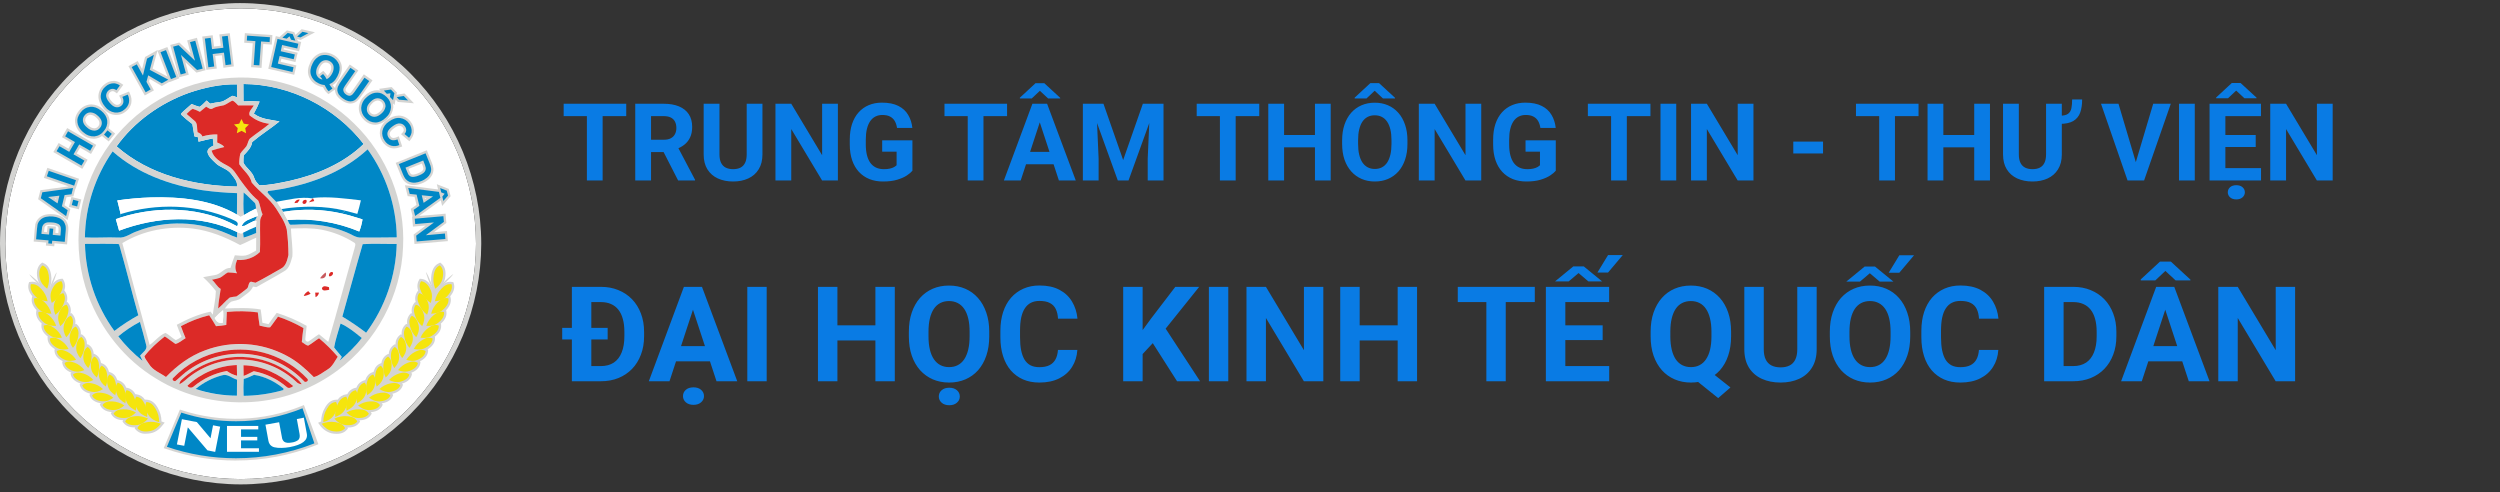 <svg width="249" height="49" viewBox="0 0 249 49" fill="none" xmlns="http://www.w3.org/2000/svg">
<rect x="0" y="0" width="249" height="49" fill="#333333" stroke="none"/>
<g clip-path="url(#clip0_422_90808)">
<g clip-path="url(#clip1_422_90808)">
<path d="M23.968 0.834C17.755 0.848 11.8 3.322 7.407 7.715C3.014 12.108 0.541 18.063 0.528 24.276C0.54 30.489 3.013 36.444 7.407 40.837C11.8 45.23 17.755 47.704 23.968 47.716V47.716C30.181 47.708 36.138 45.236 40.532 40.842C44.927 36.449 47.4 30.492 47.409 24.279V24.279C47.4 18.064 44.927 12.107 40.533 7.713C36.139 3.318 30.182 0.845 23.968 0.834" fill="white"/>
<path d="M27.568 20.091C28.741 19.896 29.946 19.56 31.136 19.76L31.16 19.768C31.019 19.889 30.885 20.017 30.759 20.152L31.303 20.024C31.274 19.956 31.22 19.82 31.192 19.752L31.177 19.709C32.768 19.544 34.371 19.768 35.955 19.952C35.853 20.406 35.733 20.855 35.602 21.3C35.194 21.187 34.786 21.08 34.378 20.982C32.308 20.485 30.15 20.489 28.054 20.814C27.863 20.594 27.7 20.351 27.568 20.091V20.091ZM29.336 20.227L29.652 20.186C29.723 20.083 29.788 19.981 29.867 19.877C29.749 19.857 29.628 19.882 29.528 19.948C29.429 20.014 29.358 20.116 29.331 20.232L29.336 20.227ZM30.348 19.909C30.158 19.929 30.022 20.258 30.269 20.304C30.541 20.379 30.698 19.805 30.343 19.914L30.348 19.909Z" fill="white"/>
<path d="M12.187 24.213C14.273 22.94 16.802 22.47 19.216 22.765C20.879 22.976 22.449 23.615 23.911 24.406C24.455 24.193 24.966 23.891 25.515 23.675C25.515 24.1 25.515 24.525 25.506 24.95C25.172 25.131 24.852 25.358 24.477 25.444C24.116 25.508 23.749 25.452 23.389 25.425C23.225 25.84 23.085 26.264 22.953 26.691C22.303 26.645 21.984 27.341 21.37 27.403C20.989 27.474 20.607 27.529 20.228 27.608C20.69 28.029 21.115 28.489 21.497 28.985C21.48 29.78 21.29 30.559 21.189 31.347C21.117 31.244 21.044 31.143 20.972 31.04C19.786 31.285 18.666 31.777 17.604 32.348C17.754 32.756 17.909 33.155 18.077 33.552C17.9 33.681 17.709 33.79 17.508 33.878C17.144 33.67 16.855 33.355 16.485 33.156C15.866 33.393 15.441 33.972 14.904 34.357C13.979 30.981 13.087 27.597 12.187 24.213Z" fill="white"/>
<path d="M28.976 22.763C30.007 22.731 31.051 22.687 32.07 22.899C33.215 23.123 34.307 23.56 35.291 24.188C35.503 24.306 35.334 24.574 35.315 24.752C34.427 27.852 33.604 30.97 32.698 34.065C32.391 33.809 32.083 33.556 31.775 33.304C31.402 33.53 31.07 33.82 30.695 34.041C30.66 34.048 30.623 34.047 30.588 34.037C30.554 34.028 30.521 34.011 30.494 33.987C30.467 33.964 30.445 33.934 30.431 33.901C30.416 33.868 30.41 33.833 30.411 33.797C30.437 33.352 30.515 32.913 30.547 32.468C29.601 31.933 28.602 31.5 27.565 31.176C27.278 31.538 27.01 31.916 26.749 32.297L26.136 32.16C26.09 31.718 26.035 31.278 25.969 30.838C24.789 30.639 23.588 30.702 22.4 30.741C22.594 30.5 22.77 30.229 23.036 30.06C23.365 29.942 23.749 29.948 24.022 29.701C24.444 29.356 24.988 29.095 25.201 28.56L25.533 28.613C26.447 28.092 27.374 27.593 28.274 27.05C28.832 26.768 28.965 26.098 29.124 25.554C29.178 24.613 29.007 23.69 28.976 22.763ZM32.773 27.509C32.968 27.604 33.286 27.298 33.13 27.109C32.911 26.996 32.704 27.312 32.773 27.509ZM31.878 27.721C32.258 27.818 32.584 27.535 32.44 27.142C32.222 27.299 32.032 27.493 31.878 27.714V27.721ZM32.063 28.707C32.086 29.07 32.557 28.903 32.788 28.869C32.788 28.806 32.773 28.677 32.769 28.612C32.523 28.536 32.207 28.392 32.063 28.7V28.707ZM30.254 29.491C30.494 29.46 30.726 29.381 30.934 29.259L30.698 29.004C30.511 29.119 30.32 29.254 30.254 29.484V29.491ZM31.394 29.151C31.404 29.303 31.415 29.457 31.429 29.609C31.521 29.569 31.601 29.506 31.66 29.426C31.72 29.346 31.757 29.251 31.768 29.152L31.394 29.151Z" fill="white"/>
<path d="M18.814 9.248C20.355 8.724 21.979 8.361 23.614 8.405C23.603 8.839 23.601 9.272 23.614 9.706C23.459 9.652 23.315 9.543 23.145 9.547C22.737 9.742 22.39 10.098 21.921 10.158C21.588 10.208 21.256 10.249 20.929 10.328L20.588 10.011C20.354 10.226 20.154 10.487 19.877 10.645C19.608 10.568 19.344 10.474 19.088 10.362C18.753 10.684 18.378 10.962 18.058 11.296C18.058 11.329 18.058 11.394 18.058 11.432C18.408 11.764 18.777 12.074 19.164 12.361C19.232 12.769 19.3 13.177 19.371 13.585L19.712 13.662C19.728 13.774 19.762 14 19.779 14.114C20.251 13.995 20.72 13.875 21.2 13.788C21.224 14.023 21.252 14.259 21.279 14.495C21.007 14.631 20.674 14.785 20.669 15.144C20.761 15.612 21.156 15.927 21.485 16.246C21.929 16.7 22.635 16.79 23.02 17.311C23.292 17.687 23.7 18.072 23.605 18.582C19.349 18.514 14.884 17.448 11.618 14.578C13.377 12.112 15.969 10.271 18.814 9.248Z" fill="#0087C6"/>
<path d="M24.24 8.367C28.871 8.391 33.392 10.688 36.221 14.339C34.218 16.283 31.553 17.401 28.863 18.011C27.861 18.217 26.851 18.447 25.823 18.456C25.625 18.229 25.404 18.006 25.319 17.707C25.138 17.097 24.534 16.755 24.247 16.21C24.241 15.963 24.251 15.715 24.275 15.468C24.639 15.083 25.045 14.694 25.12 14.142C25.985 13.406 26.957 12.806 27.84 12.089C26.963 11.91 26.014 11.891 25.28 11.31C25.5 10.924 25.693 10.523 25.858 10.11C25.323 10.071 24.786 10.068 24.251 10.1C24.24 9.527 24.24 8.946 24.24 8.367Z" fill="#0087C6"/>
<path d="M23.023 7.752C25.272 7.606 27.527 7.938 29.64 8.724C31.752 9.511 33.675 10.735 35.281 12.316C38.546 15.479 40.384 20.069 40.144 24.609C39.965 29.398 37.497 34.032 33.644 36.879C31.325 38.608 28.584 39.681 25.707 39.985C22.194 40.351 18.552 39.577 15.545 37.704C12.441 35.831 10.062 32.847 8.803 29.461C7.935 27.093 7.634 24.556 7.921 22.051C8.209 19.546 9.079 17.144 10.46 15.035C11.841 12.926 13.697 11.169 15.878 9.904C18.059 8.64 20.506 7.903 23.023 7.752V7.752ZM18.814 9.248C15.969 10.271 13.374 12.112 11.606 14.574C14.87 17.444 19.337 18.51 23.593 18.578C23.682 18.068 23.282 17.683 23.008 17.307C22.623 16.784 21.919 16.696 21.473 16.242C21.15 15.923 20.754 15.608 20.657 15.14C20.657 14.781 20.993 14.627 21.267 14.491C21.239 14.255 21.212 14.019 21.188 13.784C20.708 13.871 20.236 13.991 19.767 14.11C19.75 13.996 19.716 13.77 19.7 13.658L19.358 13.581C19.289 13.173 19.222 12.765 19.152 12.357C18.765 12.07 18.396 11.76 18.046 11.428C18.046 11.394 18.046 11.329 18.046 11.292C18.366 10.958 18.741 10.68 19.076 10.358C19.332 10.47 19.595 10.564 19.864 10.641C20.136 10.483 20.342 10.222 20.576 10.007L20.917 10.324C21.244 10.245 21.575 10.204 21.909 10.154C22.377 10.094 22.725 9.738 23.133 9.543C23.303 9.543 23.447 9.648 23.602 9.702C23.593 9.268 23.595 8.835 23.602 8.401C21.979 8.361 20.355 8.724 18.814 9.248ZM24.24 8.367C24.24 8.946 24.24 9.527 24.248 10.108C24.784 10.076 25.321 10.079 25.856 10.118C25.69 10.531 25.497 10.932 25.278 11.318C26.011 11.899 26.96 11.918 27.837 12.097C26.957 12.814 25.985 13.414 25.117 14.15C25.042 14.702 24.636 15.091 24.273 15.476C24.248 15.723 24.238 15.971 24.244 16.219C24.531 16.763 25.135 17.101 25.316 17.715C25.401 18.014 25.622 18.237 25.82 18.464C26.849 18.455 27.86 18.225 28.86 18.019C31.55 17.405 34.215 16.287 36.218 14.347C33.396 10.688 28.875 8.391 24.24 8.367ZM22.306 10.479C21.932 10.571 21.532 10.596 21.197 10.807C20.962 10.978 20.738 10.73 20.531 10.639C20.326 10.812 20.123 10.983 19.911 11.148C19.682 11.028 19.444 10.928 19.198 10.849C18.956 10.966 18.79 11.188 18.587 11.362C18.839 11.585 19.097 11.8 19.352 12.02C19.719 12.277 19.599 12.791 19.677 13.175C19.874 13.273 20.085 13.365 20.151 13.602C20.635 13.452 21.141 13.385 21.648 13.405C21.656 13.67 21.637 13.934 21.633 14.199C21.876 14.335 22.177 14.407 22.334 14.654C21.911 14.765 21.49 14.872 21.075 15.005C21.273 15.76 22.027 16.197 22.685 16.527C23.255 16.799 23.549 17.39 23.898 17.887C24.449 18.633 24.993 19.396 25.721 19.985C25.932 20.412 25.944 20.918 26.155 21.356C26.052 21.571 25.905 21.783 25.913 22.036C25.883 23.06 25.945 24.085 25.891 25.108C25.592 25.396 25.234 25.616 24.841 25.752C24.449 25.888 24.032 25.937 23.618 25.896C23.44 26.331 23.355 26.802 23.61 27.227C23.311 27.182 23.009 27.153 22.706 27.143C22.41 27.279 22.194 27.537 21.903 27.679C21.644 27.76 21.38 27.821 21.112 27.863C21.442 28.134 21.612 28.555 21.988 28.779C21.905 29.428 21.76 30.07 21.736 30.726C22.144 30.392 22.47 29.96 22.891 29.637C23.107 29.58 23.329 29.545 23.553 29.533C23.9 29.276 24.26 29.038 24.587 28.756C24.818 28.585 24.705 28.136 25.007 28.054C25.119 28.081 25.344 28.137 25.457 28.163C26.317 27.724 27.149 27.231 27.99 26.755C28.493 26.509 28.613 25.904 28.735 25.412C28.733 24.551 28.675 23.692 28.562 22.84C28.377 22.079 27.91 21.425 27.501 20.768C26.845 19.775 25.841 19.091 25.079 18.194C24.899 17.437 24.24 16.977 23.836 16.357C23.822 15.999 23.857 15.641 23.941 15.292C24.113 15.02 24.366 14.809 24.553 14.548C24.713 14.293 24.705 13.932 24.961 13.745C25.573 13.256 26.234 12.833 26.832 12.329C26.105 12.246 25.418 11.953 24.856 11.485C24.72 11.095 25.128 10.805 25.28 10.492C24.759 10.492 24.24 10.508 23.72 10.492C23.535 10.329 23.387 10.085 23.14 10.018C22.853 10.156 22.608 10.358 22.31 10.479H22.306ZM26.688 19.031C26.68 19.067 26.661 19.139 26.653 19.167C26.908 19.505 27.233 19.781 27.515 20.095L27.565 20.085C27.694 20.346 27.855 20.589 28.043 20.81C28.085 20.882 28.165 21.025 28.207 21.097C28.336 21.373 28.48 21.642 28.637 21.902C28.734 22.055 28.75 22.282 28.921 22.376C29.514 22.384 30.107 22.306 30.702 22.334C32.004 22.365 33.29 22.634 34.495 23.128C34.983 23.308 35.415 23.687 35.964 23.656C37.146 23.672 38.331 23.638 39.515 23.635C39.466 20.488 38.455 17.431 36.617 14.875C33.914 17.365 30.286 18.593 26.688 19.031ZM8.454 23.648C9.562 23.71 10.669 23.608 11.776 23.658C12.479 23.735 13.031 23.218 13.67 23.023C16.527 21.898 19.799 22.048 22.601 23.254C22.925 23.411 23.259 23.545 23.602 23.656L23.614 23.112C23.798 23.185 24.022 23.332 24.211 23.18C24.226 23.301 24.255 23.541 24.268 23.661C24.695 23.538 25.113 23.384 25.517 23.2C25.509 22.995 25.503 22.792 25.499 22.587C25.495 22.381 25.524 22.198 25.54 22.003L25.278 22.011C25.474 21.943 25.518 21.739 25.582 21.564L25.39 21.611L25.705 21.475C25.651 21.24 25.584 21.007 25.505 20.779C25.468 20.556 25.505 20.281 25.295 20.136C24.943 19.823 24.638 19.456 24.263 19.171C24.252 19.922 24.203 20.677 24.298 21.422L23.976 21.611C23.849 21.531 23.724 21.452 23.598 21.375C23.609 20.663 23.598 19.949 23.613 19.237C22.457 19.2 21.305 19.101 20.16 18.94C16.922 18.445 13.69 17.278 11.214 15.075C9.462 17.594 8.501 20.579 8.454 23.648V23.648ZM12.187 24.213C13.082 27.597 13.979 30.981 14.907 34.357C15.451 33.978 15.868 33.393 16.487 33.156C16.857 33.355 17.147 33.67 17.51 33.878C17.711 33.79 17.902 33.681 18.08 33.552C17.911 33.155 17.756 32.754 17.607 32.348C18.669 31.777 19.783 31.285 20.974 31.04C21.046 31.143 21.12 31.244 21.192 31.347C21.293 30.56 21.483 29.78 21.499 28.985C21.117 28.489 20.693 28.029 20.23 27.608C20.61 27.529 20.992 27.472 21.373 27.403C21.986 27.342 22.306 26.645 22.956 26.691C23.092 26.264 23.228 25.84 23.391 25.425C23.753 25.452 24.12 25.508 24.479 25.444C24.855 25.354 25.174 25.131 25.509 24.951C25.517 24.525 25.521 24.1 25.517 23.675C24.973 23.891 24.459 24.193 23.913 24.406C22.451 23.615 20.882 22.976 19.218 22.765C16.801 22.476 14.273 22.94 12.187 24.213V24.213ZM28.976 22.763C29.007 23.69 29.178 24.613 29.12 25.539C28.961 26.084 28.828 26.764 28.27 27.035C27.369 27.58 26.443 28.077 25.529 28.598L25.197 28.545C24.984 29.08 24.44 29.341 24.018 29.686C23.746 29.933 23.361 29.927 23.032 30.046C22.76 30.214 22.59 30.485 22.396 30.726C23.584 30.682 24.785 30.623 25.965 30.823C26.031 31.263 26.086 31.703 26.132 32.145L26.745 32.282C27.008 31.901 27.276 31.523 27.561 31.161C28.598 31.485 29.597 31.918 30.543 32.453C30.514 32.898 30.435 33.337 30.407 33.782C30.405 33.818 30.412 33.853 30.427 33.886C30.441 33.919 30.463 33.949 30.49 33.972C30.517 33.996 30.55 34.013 30.584 34.022C30.619 34.032 30.655 34.033 30.691 34.026C31.066 33.805 31.398 33.515 31.771 33.289C32.08 33.541 32.388 33.795 32.694 34.05C33.6 30.955 34.423 27.837 35.311 24.737C35.33 24.559 35.499 24.291 35.287 24.172C34.303 23.545 33.211 23.108 32.066 22.884C31.051 22.687 30.007 22.731 28.976 22.763ZM8.463 24.294C8.535 27.414 9.557 30.438 11.391 32.963C12.146 32.383 12.943 31.862 13.777 31.403C13.118 29.058 12.543 26.693 11.863 24.349L11.776 24.303C10.675 24.269 9.568 24.298 8.463 24.294ZM36.123 24.318C35.421 26.716 34.775 29.129 34.095 31.527C34.914 32.019 35.704 32.556 36.463 33.136C38.363 30.569 39.428 27.48 39.513 24.288C38.385 24.31 37.249 24.245 36.125 24.318H36.123ZM21.384 31.674C21.536 32.005 21.778 32.233 22.168 32.16C22.241 31.744 22.257 31.319 22.216 30.898C21.915 31.13 21.637 31.39 21.384 31.674V31.674ZM22.583 31.071C22.563 31.503 22.547 31.937 22.529 32.37C22.191 32.431 21.849 32.473 21.506 32.494C21.297 32.12 21.063 31.762 20.826 31.406C19.845 31.647 18.899 32.013 18.011 32.494C18.147 32.902 18.308 33.295 18.476 33.689C18.138 33.878 17.841 34.178 17.461 34.262C17.101 34.021 16.769 33.739 16.399 33.515C15.666 34.108 14.946 34.739 14.376 35.493C14.451 35.784 14.682 36.008 14.833 36.265C15.214 36.894 15.949 37.142 16.523 37.553C17.622 36.411 18.926 35.444 20.423 34.897C21.733 34.404 23.133 34.197 24.529 34.289C25.926 34.381 27.286 34.77 28.52 35.43C29.559 35.962 30.424 36.748 31.249 37.567C31.76 37.442 32.171 37.076 32.617 36.812C33.102 36.528 33.325 35.988 33.63 35.543C33.062 34.874 32.437 34.257 31.761 33.697C31.395 33.926 31.066 34.214 30.691 34.426C30.442 34.409 30.26 34.182 30.048 34.071C30.087 33.606 30.139 33.142 30.212 32.683C29.409 32.219 28.562 31.837 27.682 31.543C27.41 31.888 27.178 32.271 26.893 32.608C26.543 32.646 26.196 32.495 25.849 32.442C25.778 32.003 25.724 31.561 25.669 31.119C24.648 30.983 23.614 30.967 22.589 31.071H22.583ZM11.774 33.503C12.487 34.406 13.3 35.224 14.198 35.942C14.118 35.766 14.036 35.592 13.956 35.417C14.205 35.098 14.729 34.822 14.555 34.343C14.364 33.578 14.146 32.815 13.938 32.056C13.167 32.456 12.443 32.941 11.78 33.503H11.774ZM33.914 32.223C33.693 33.013 33.411 33.794 33.274 34.606C33.505 34.935 33.795 35.219 34.037 35.54C33.961 35.668 33.885 35.796 33.81 35.925C34.608 35.234 35.389 34.513 36.025 33.666C35.375 33.122 34.703 32.574 33.92 32.223H33.914ZM22.231 34.964C20.329 35.31 18.585 36.249 17.247 37.646C17.027 37.804 17.374 38.085 17.52 37.918C17.959 37.551 18.359 37.134 18.843 36.82C20.562 35.623 22.65 35.077 24.735 35.278C26.82 35.479 28.766 36.414 30.224 37.918C30.36 38.216 30.86 37.933 30.575 37.699C29.521 36.587 28.207 35.755 26.752 35.277C25.296 34.8 23.744 34.692 22.236 34.964H22.231ZM18.099 37.82C18.028 37.876 17.97 37.946 17.929 38.026C17.888 38.107 17.865 38.195 17.861 38.285C18.065 38.177 18.255 38.045 18.428 37.892C19.952 36.534 21.928 35.792 23.969 35.812C26.01 35.832 27.971 36.612 29.468 37.999C29.541 38.084 29.631 38.153 29.732 38.201C29.833 38.249 29.943 38.277 30.054 38.281C29.805 37.886 29.434 37.601 29.068 37.318C27.673 36.236 25.972 35.621 24.207 35.559C21.955 35.474 19.76 36.285 18.104 37.814L18.099 37.82ZM18.659 38.426C18.692 38.478 18.737 38.522 18.79 38.554C18.842 38.586 18.901 38.606 18.962 38.612C19.023 38.618 19.085 38.611 19.143 38.59C19.201 38.569 19.253 38.535 19.296 38.49C20.244 37.704 21.378 37.175 22.59 36.955C22.893 37.179 23.237 37.341 23.603 37.429C23.603 37.073 23.603 36.718 23.584 36.363C21.75 36.435 20.003 37.166 18.663 38.421L18.659 38.426ZM24.236 36.386C24.236 36.739 24.236 37.095 24.251 37.449C24.607 37.332 24.921 37.123 25.264 36.975C26.468 37.202 27.594 37.736 28.531 38.526C28.724 38.745 29.018 38.615 29.203 38.458C27.835 37.25 26.09 36.42 24.247 36.38L24.236 36.386ZM22.1 37.39C21.136 37.648 20.239 38.112 19.471 38.75C20.802 39.186 22.192 39.412 23.593 39.418C23.593 38.885 23.593 38.352 23.603 37.817C23.107 37.688 22.658 37.189 22.111 37.383L22.1 37.39ZM24.26 37.748C24.225 38.307 24.233 38.868 24.249 39.429C25.588 39.416 26.919 39.223 28.206 38.855C28.206 38.818 28.224 38.743 28.229 38.705C27.39 38.017 26.369 37.495 25.29 37.337C24.962 37.48 24.637 37.662 24.271 37.741L24.26 37.748Z" fill="#D4D4D2"/>
<path d="M26.688 19.031C30.283 18.593 33.912 17.365 36.617 14.875C38.457 17.432 39.47 20.491 39.519 23.641C38.335 23.641 37.15 23.677 35.968 23.661C35.424 23.692 34.987 23.313 34.499 23.133C33.293 22.64 32.007 22.371 30.704 22.34C30.11 22.313 29.517 22.391 28.924 22.383C28.753 22.289 28.736 22.062 28.64 21.909C31.077 21.721 33.524 22.115 35.779 23.059C35.93 22.67 36.039 22.266 36.104 21.854C35.424 21.639 34.756 21.424 34.064 21.271L34.367 20.984C34.775 21.082 35.183 21.19 35.591 21.303C35.727 20.858 35.842 20.409 35.944 19.955C34.361 19.771 32.757 19.547 31.166 19.711L31.18 19.755L31.152 19.77L31.128 19.762C29.937 19.562 28.732 19.898 27.56 20.092L27.51 20.102C27.228 19.788 26.903 19.511 26.647 19.174C26.664 19.139 26.688 19.067 26.688 19.031Z" fill="#0087C6"/>
<path d="M8.455 23.648C8.504 20.58 9.466 17.597 11.218 15.079C13.694 17.282 16.931 18.449 20.164 18.944C21.307 19.104 22.459 19.201 23.613 19.237C23.597 19.949 23.613 20.663 23.598 21.375C21.023 19.879 17.948 19.589 15.029 19.666C13.91 19.703 12.793 19.802 11.685 19.964C11.79 20.42 11.924 20.867 12.018 21.325C12.03 21.405 12.056 21.567 12.068 21.647C11.892 21.704 11.715 21.765 11.541 21.825C11.649 22.21 11.757 22.592 11.864 22.977C15.599 21.557 19.969 21.309 23.618 23.113L23.606 23.657C23.264 23.547 22.929 23.413 22.605 23.256C19.803 22.049 16.528 21.896 13.675 23.025C13.035 23.219 12.483 23.736 11.78 23.66C10.669 23.608 9.562 23.71 8.455 23.648Z" fill="#0087C6"/>
<path d="M8.463 24.293C9.567 24.293 10.674 24.269 11.777 24.303L11.864 24.349C12.544 26.687 13.117 29.058 13.777 31.403C12.943 31.862 12.146 32.383 11.391 32.963C9.557 30.438 8.535 27.414 8.463 24.293Z" fill="#0087C6"/>
<path d="M36.124 24.318C37.249 24.246 38.385 24.31 39.514 24.294C39.429 27.486 38.365 30.575 36.465 33.141C35.706 32.561 34.915 32.024 34.097 31.532C34.777 29.129 35.423 26.716 36.124 24.318Z" fill="#0087C6"/>
<path d="M11.78 33.503C12.443 32.941 13.167 32.456 13.938 32.056C14.152 32.815 14.364 33.578 14.554 34.343C14.729 34.822 14.205 35.098 13.956 35.416C14.036 35.592 14.118 35.766 14.198 35.941C13.302 35.223 12.49 34.405 11.78 33.503V33.503Z" fill="#0087C6"/>
<path d="M22.111 37.383C22.655 37.189 23.107 37.688 23.607 37.81C23.599 38.345 23.598 38.878 23.597 39.411C22.198 39.404 20.809 39.179 19.48 38.743C20.248 38.105 21.146 37.641 22.111 37.383V37.383Z" fill="#0087C6"/>
<path d="M24.271 37.741C24.637 37.662 24.962 37.48 25.301 37.333C26.379 37.491 27.401 38.013 28.24 38.701C28.24 38.739 28.222 38.814 28.217 38.851C26.93 39.219 25.599 39.412 24.26 39.425C24.24 38.862 24.24 38.3 24.271 37.741Z" fill="#0087C6"/>
<path d="M24.073 22.52C24.277 21.958 24.908 21.84 25.391 21.613L25.582 21.565C25.518 21.735 25.474 21.945 25.278 22.013C24.961 22.157 24.657 22.33 24.352 22.493L24.073 22.52Z" fill="#0087C6"/>
<path d="M22.31 10.479C22.602 10.358 22.854 10.156 23.138 10.021C23.386 10.091 23.534 10.332 23.719 10.495C24.238 10.506 24.758 10.487 25.279 10.495C25.124 10.815 24.723 11.098 24.855 11.488C25.417 11.956 26.104 12.249 26.831 12.331C26.233 12.836 25.571 13.259 24.959 13.747C24.702 13.935 24.71 14.291 24.551 14.551C24.365 14.812 24.112 15.022 23.939 15.295C23.855 15.642 23.819 15.999 23.832 16.356C24.24 16.976 24.895 17.436 25.075 18.192C25.837 19.09 26.843 19.774 27.497 20.767C27.905 21.424 28.373 22.078 28.558 22.838C28.67 23.691 28.727 24.55 28.728 25.41C28.606 25.903 28.486 26.508 27.983 26.754C27.142 27.23 26.31 27.722 25.45 28.162C25.337 28.136 25.112 28.08 25 28.053C24.698 28.134 24.811 28.583 24.58 28.755C24.253 29.036 23.9 29.274 23.546 29.531C23.323 29.544 23.101 29.579 22.884 29.636C22.464 29.96 22.143 30.392 21.729 30.724C21.754 30.069 21.898 29.427 21.981 28.778C21.605 28.553 21.437 28.132 21.105 27.861C21.375 27.817 21.64 27.753 21.901 27.669C22.192 27.533 22.408 27.268 22.703 27.134C23.006 27.144 23.308 27.172 23.607 27.218C23.352 26.792 23.437 26.322 23.616 25.886C24.029 25.928 24.446 25.879 24.839 25.743C25.231 25.607 25.589 25.387 25.888 25.099C25.943 24.076 25.88 23.05 25.91 22.026C25.902 21.777 26.046 21.565 26.152 21.346C25.941 20.908 25.929 20.402 25.718 19.975C24.991 19.386 24.447 18.623 23.896 17.878C23.546 17.384 23.252 16.798 22.683 16.518C22.028 16.187 21.271 15.751 21.072 14.996C21.487 14.86 21.909 14.755 22.332 14.645C22.17 14.397 21.873 14.327 21.63 14.189C21.63 13.924 21.653 13.66 21.645 13.395C21.139 13.376 20.633 13.442 20.149 13.592C20.089 13.355 19.877 13.263 19.674 13.165C19.596 12.781 19.716 12.267 19.349 12.01C19.095 11.79 18.836 11.575 18.584 11.352C18.782 11.178 18.953 10.956 19.195 10.839C19.441 10.918 19.68 11.018 19.908 11.139C20.119 10.974 20.323 10.803 20.528 10.63C20.735 10.721 20.959 10.969 21.195 10.797C21.536 10.596 21.936 10.571 22.31 10.479Z" fill="#DC2A27"/>
<path d="M22.589 31.071C23.616 30.965 24.652 30.979 25.676 31.113C25.73 31.555 25.785 31.997 25.856 32.437C26.202 32.489 26.549 32.641 26.9 32.602C27.184 32.265 27.413 31.883 27.689 31.537C28.57 31.831 29.42 32.213 30.224 32.677C30.151 33.137 30.099 33.601 30.06 34.066C30.272 34.176 30.454 34.403 30.703 34.421C31.078 34.209 31.408 33.92 31.773 33.692C32.447 34.25 33.071 34.866 33.637 35.533C33.332 35.978 33.109 36.518 32.623 36.802C32.177 37.066 31.767 37.432 31.255 37.557C30.439 36.741 29.566 35.952 28.527 35.42C27.293 34.761 25.932 34.373 24.536 34.282C23.14 34.19 21.741 34.398 20.431 34.892C18.935 35.435 17.63 36.405 16.531 37.548C15.957 37.14 15.222 36.888 14.841 36.26C14.69 36.003 14.459 35.778 14.384 35.487C14.954 34.731 15.674 34.103 16.407 33.51C16.777 33.734 17.109 34.016 17.469 34.256C17.849 34.172 18.149 33.873 18.484 33.684C18.317 33.289 18.159 32.892 18.019 32.488C18.907 32.008 19.853 31.642 20.834 31.4C21.069 31.756 21.303 32.114 21.514 32.488C21.857 32.467 22.199 32.426 22.537 32.364C22.552 31.937 22.568 31.503 22.589 31.071Z" fill="#DC2A27"/>
<path d="M24.263 19.168C24.639 19.456 24.943 19.819 25.296 20.132C25.505 20.277 25.468 20.552 25.505 20.775C25.091 20.966 24.688 21.181 24.299 21.419C24.203 20.673 24.252 19.918 24.263 19.168Z" fill="#0087C6"/>
<path d="M33.92 32.223C34.703 32.574 35.375 33.122 36.031 33.666C35.394 34.513 34.614 35.234 33.815 35.925C33.89 35.796 33.966 35.668 34.042 35.54C33.8 35.219 33.511 34.935 33.279 34.606C33.417 33.794 33.698 33.013 33.92 32.223Z" fill="#0087C6"/>
<path d="M11.681 19.96C12.789 19.798 13.906 19.698 15.025 19.662C17.948 19.585 21.023 19.869 23.594 21.371C23.72 21.448 23.846 21.527 23.972 21.607L24.294 21.418C24.684 21.181 25.087 20.966 25.501 20.775C25.58 21.003 25.647 21.236 25.701 21.471L25.387 21.607C24.904 21.833 24.273 21.953 24.069 22.515L24.347 22.487C24.113 22.656 23.836 22.717 23.598 22.523C23.885 22.096 23.344 21.971 23.054 21.818C19.592 20.322 15.601 20.211 12.011 21.316C11.92 20.863 11.785 20.416 11.681 19.96Z" fill="white"/>
<path d="M31.16 19.769L31.189 19.754C31.217 19.82 31.272 19.956 31.3 20.026L30.756 20.154C30.884 20.018 31.018 19.889 31.16 19.769V19.769Z" fill="#DC2A27"/>
<path d="M29.331 20.233C29.359 20.118 29.429 20.019 29.528 19.954C29.626 19.889 29.745 19.864 29.861 19.883C29.788 19.986 29.717 20.088 29.646 20.192L29.331 20.233Z" fill="#DC2A27"/>
<path d="M30.343 19.914C30.698 19.805 30.541 20.379 30.264 20.31C30.016 20.264 30.152 19.934 30.343 19.914Z" fill="#DC2A27"/>
<path d="M32.773 27.509C32.704 27.318 32.909 27.003 33.13 27.109C33.286 27.291 32.968 27.597 32.773 27.509Z" fill="#DC2A27"/>
<path d="M32.063 28.7C32.207 28.392 32.523 28.536 32.769 28.605C32.769 28.67 32.783 28.799 32.788 28.862C32.557 28.896 32.086 29.063 32.063 28.7Z" fill="#DC2A27"/>
<path d="M30.255 29.484C30.32 29.254 30.512 29.119 30.701 28.997L30.937 29.253C30.728 29.375 30.495 29.453 30.255 29.484V29.484Z" fill="#DC2A27"/>
<path d="M31.394 29.141H31.768C31.757 29.24 31.72 29.335 31.66 29.415C31.601 29.495 31.521 29.559 31.43 29.598C31.415 29.45 31.404 29.296 31.394 29.141Z" fill="#DC2A27"/>
<path d="M22.237 34.964C23.745 34.69 25.297 34.796 26.755 35.272C28.212 35.749 29.527 36.58 30.582 37.692C30.866 37.926 30.37 38.209 30.231 37.911C28.773 36.408 26.827 35.472 24.742 35.271C22.657 35.07 20.569 35.617 18.85 36.813C18.366 37.128 17.966 37.544 17.526 37.911C17.38 38.085 17.033 37.804 17.255 37.639C18.592 36.245 20.336 35.309 22.237 34.964V34.964Z" fill="#DC2A27"/>
<path d="M18.104 37.814C19.761 36.281 21.957 35.468 24.213 35.554C25.977 35.615 27.678 36.23 29.074 37.312C29.44 37.591 29.811 37.881 30.06 38.275C29.948 38.271 29.838 38.244 29.737 38.196C29.637 38.147 29.547 38.078 29.474 37.994C27.976 36.606 26.016 35.827 23.974 35.807C21.933 35.787 19.958 36.528 18.434 37.886C18.261 38.039 18.07 38.171 17.866 38.279C17.87 38.189 17.894 38.101 17.935 38.021C17.976 37.941 18.034 37.87 18.104 37.814V37.814Z" fill="#DC2A27"/>
<path d="M12.014 21.322C15.603 20.216 19.595 20.327 23.057 21.823C23.348 21.976 23.889 22.096 23.601 22.528C20.113 20.595 15.821 20.469 12.063 21.644C12.052 21.564 12.026 21.402 12.014 21.322Z" fill="#0087C6"/>
<path d="M28.048 20.816C30.144 20.491 32.303 20.487 34.373 20.983L34.07 21.27C32.147 20.831 30.157 20.774 28.213 21.103C28.168 21.031 28.088 20.888 28.048 20.816Z" fill="#0087C6"/>
<path d="M12.064 21.644C15.822 20.469 20.114 20.596 23.602 22.528C23.84 22.723 24.117 22.664 24.351 22.493C24.657 22.33 24.961 22.157 25.277 22.013L25.54 22.005C25.524 22.199 25.51 22.392 25.499 22.588C25.06 22.764 24.63 22.962 24.211 23.181C24.021 23.333 23.803 23.181 23.614 23.113C19.965 21.307 15.589 21.554 11.86 22.977C11.753 22.592 11.645 22.21 11.536 21.825C11.71 21.762 11.887 21.701 12.064 21.644Z" fill="white"/>
<path d="M28.21 21.103C30.154 20.774 32.144 20.831 34.067 21.27C34.756 21.422 35.427 21.637 36.107 21.852C36.042 22.264 35.933 22.668 35.782 23.057C33.527 22.114 31.08 21.72 28.642 21.908C28.484 21.648 28.34 21.379 28.21 21.103V21.103Z" fill="#FFFFFD"/>
<path d="M24.211 23.181C24.631 22.962 25.06 22.764 25.499 22.588C25.499 22.792 25.509 22.996 25.517 23.201C25.113 23.386 24.695 23.54 24.268 23.662C24.255 23.543 24.226 23.302 24.211 23.181Z" fill="#0087C6"/>
<path d="M31.878 27.714C32.031 27.49 32.221 27.294 32.44 27.135C32.584 27.528 32.264 27.811 31.878 27.714Z" fill="#C75A5E"/>
<path d="M21.384 31.674C21.637 31.39 21.915 31.13 22.216 30.898C22.258 31.319 22.241 31.744 22.169 32.16C21.784 32.233 21.542 32.005 21.384 31.674Z" fill="#FFFEFE"/>
<path d="M18.663 38.421C20.003 37.163 21.752 36.431 23.588 36.358C23.603 36.713 23.608 37.068 23.608 37.424C23.241 37.335 22.897 37.174 22.594 36.949C21.382 37.169 20.248 37.698 19.3 38.485C19.257 38.529 19.205 38.563 19.147 38.584C19.089 38.605 19.027 38.613 18.966 38.607C18.905 38.601 18.846 38.581 18.794 38.549C18.741 38.516 18.697 38.473 18.663 38.421V38.421Z" fill="#DC2A27"/>
<path d="M24.247 36.38C26.09 36.42 27.835 37.25 29.203 38.455C29.018 38.613 28.724 38.742 28.531 38.523C27.597 37.734 26.476 37.198 25.275 36.969C24.932 37.117 24.618 37.325 24.262 37.442C24.252 37.088 24.247 36.732 24.247 36.38Z" fill="#DC2A27"/>
<path d="M24.051 11.853L24.282 12.321L24.798 12.396L24.425 12.759L24.512 13.273L24.051 13.031L23.59 13.273L23.678 12.759L23.306 12.396L23.821 12.321L24.051 11.853Z" fill="#F5E50D"/>
<path d="M10.918 11.975C10.863 11.557 10.631 11.177 10.225 10.842C9.914 10.57 9.519 10.413 9.106 10.399C9.058 10.399 9.011 10.399 8.97 10.405C8.752 10.428 8.542 10.495 8.352 10.603C8.162 10.711 7.996 10.857 7.864 11.031C7.71 11.218 7.594 11.432 7.52 11.662C7.468 11.839 7.455 12.024 7.482 12.206C7.501 12.392 7.556 12.573 7.644 12.738C7.776 12.99 7.962 13.211 8.188 13.384C8.494 13.654 8.885 13.808 9.294 13.819C9.338 13.819 9.382 13.819 9.43 13.819C9.693 13.795 9.945 13.701 10.16 13.547L10.825 14.091L11.47 13.304L10.805 12.76C10.913 12.514 10.952 12.242 10.918 11.975V11.975ZM9.785 12.582C9.74 12.642 9.682 12.692 9.615 12.726C9.548 12.76 9.474 12.778 9.398 12.779H9.374C9.176 12.761 8.989 12.677 8.845 12.54C8.672 12.422 8.547 12.246 8.494 12.044C8.482 11.972 8.487 11.897 8.508 11.827C8.529 11.756 8.565 11.691 8.615 11.636C8.658 11.575 8.715 11.525 8.781 11.489C8.847 11.454 8.921 11.435 8.996 11.432H9.016C9.216 11.45 9.403 11.536 9.547 11.676C9.642 11.749 9.726 11.837 9.794 11.937C9.845 12.007 9.88 12.086 9.897 12.171C9.91 12.243 9.907 12.318 9.888 12.389C9.868 12.46 9.833 12.526 9.785 12.582V12.582Z" fill="#D4D4D2"/>
<path d="M15.685 5.057L16.672 7.617L15.2 6.836L15.697 4.978L14.444 5.677L14.152 6.873L13.717 6.081L12.793 6.586L14.42 9.508L15.331 9L14.844 8.122L14.914 7.862L16.114 8.57L16.878 8.147L16.888 8.179L17.861 7.799L16.668 4.682L15.685 5.057Z" fill="#D4D4D2"/>
<path d="M12.848 9.118L11.863 9.519L11.97 9.743C12.039 9.859 12.07 9.993 12.06 10.127C12.048 10.211 12.003 10.288 11.936 10.342C11.864 10.408 11.77 10.444 11.672 10.445V10.445C11.644 10.445 11.615 10.443 11.587 10.437C11.451 10.414 11.268 10.278 11.079 10.049C10.903 9.841 10.807 9.655 10.807 9.515C10.808 9.45 10.822 9.386 10.85 9.328C10.878 9.269 10.919 9.218 10.969 9.177C11.039 9.119 11.126 9.083 11.217 9.075C11.305 9.08 11.389 9.112 11.457 9.168L11.647 9.304L12.279 8.45L12.076 8.314C11.877 8.169 11.642 8.08 11.396 8.057H11.317C10.97 8.061 10.637 8.192 10.379 8.425C10.211 8.557 10.073 8.724 9.974 8.913C9.875 9.102 9.817 9.31 9.804 9.523C9.783 9.946 9.946 10.366 10.289 10.771C10.435 10.982 10.631 11.154 10.858 11.273C11.086 11.391 11.338 11.453 11.595 11.451C11.95 11.451 12.292 11.32 12.558 11.084C12.813 10.887 12.993 10.61 13.071 10.297C13.137 9.97 13.092 9.63 12.943 9.332L12.848 9.118Z" fill="#D4D4D2"/>
<path d="M6.863 20.609L7.855 20.85L8.101 19.865L7.113 19.619L6.863 20.609Z" fill="#D4D4D2"/>
<path d="M6.172 13.664L7.146 14.232L6.813 14.807L5.839 14.245L5.313 15.146L8.201 16.818L8.729 15.913L7.64 15.286L7.973 14.707L9.064 15.335L9.587 14.427L6.692 12.754L6.172 13.664Z" fill="#D4D4D2"/>
<path d="M6.765 22.43V22.413C6.718 22.237 6.643 22.07 6.542 21.919V21.911H6.535C6.389 21.741 6.208 21.605 6.005 21.512C5.782 21.415 5.544 21.356 5.302 21.338C5.211 21.33 5.12 21.326 5.03 21.326C4.864 21.324 4.699 21.342 4.537 21.379C4.323 21.427 4.123 21.523 3.95 21.658C3.792 21.788 3.668 21.953 3.585 22.139C3.575 22.161 3.566 22.183 3.558 22.206L3.546 22.233L3.538 22.276C3.523 22.31 3.512 22.346 3.508 22.383V22.393V22.433C3.494 22.501 3.486 22.581 3.474 22.679L3.464 22.767L3.353 24.058L4.598 24.16L4.569 24.458L5.401 24.533L5.429 24.234L6.678 24.345L6.795 23.02L6.805 22.853V22.7L6.795 22.564L6.765 22.43ZM5.825 23.02L5.809 23.218L5.511 23.191L5.564 22.578L4.736 22.506L4.68 23.116L4.384 23.09V23.071L4.424 22.743V22.728C4.423 22.716 4.423 22.703 4.424 22.691L4.445 22.627C4.467 22.568 4.505 22.516 4.554 22.475C4.605 22.436 4.666 22.409 4.73 22.398C4.789 22.388 4.848 22.384 4.907 22.385C4.982 22.385 5.07 22.385 5.168 22.398C5.358 22.402 5.543 22.448 5.712 22.534C5.762 22.566 5.799 22.613 5.817 22.67C5.839 22.785 5.841 22.904 5.825 23.02V23.02Z" fill="#D4D4D2"/>
<path d="M6.624 19.642L7.313 19.56L7.508 18.789L7.532 18.797L7.869 17.806L4.717 16.718L4.374 17.716L6.836 18.563L4.027 18.94L3.797 19.843L6.731 21.915L7.003 20.827L6.422 20.436L6.624 19.642ZM5.584 19.872L5.448 19.782L5.609 19.764L5.584 19.872Z" fill="#D4D4D2"/>
<path d="M18.64 4.027L18.982 5.3L17.86 4.235L16.958 4.475L17.826 7.702L18.801 7.442L18.466 6.203L19.565 7.234L20.472 6.99L19.614 3.763L18.64 4.027Z" fill="#D4D4D2"/>
<path d="M41.277 18.43H41.345C41.574 18.409 41.799 18.354 42.011 18.265C42.252 18.176 42.475 18.046 42.671 17.881C42.838 17.743 42.971 17.569 43.063 17.373C43.151 17.181 43.186 16.968 43.163 16.757C43.137 16.552 43.081 16.352 42.995 16.164L42.509 14.966L39.411 16.22L39.913 17.456L39.933 17.501C39.949 17.539 39.964 17.575 39.979 17.604C40 17.651 40.024 17.696 40.05 17.74C40.072 17.782 40.096 17.822 40.123 17.86C40.137 17.885 40.152 17.904 40.163 17.92L40.178 17.94L40.187 17.955L40.2 17.97C40.321 18.118 40.475 18.237 40.648 18.317C40.848 18.398 41.062 18.436 41.277 18.43ZM42.018 16.291L42.028 16.316C42.087 16.448 42.132 16.584 42.164 16.724C42.176 16.781 42.171 16.84 42.149 16.893C42.117 16.959 42.071 17.016 42.013 17.06C41.894 17.147 41.764 17.215 41.625 17.263C41.484 17.327 41.334 17.369 41.18 17.39H41.118C41.078 17.391 41.038 17.385 41.001 17.372C40.954 17.348 40.914 17.313 40.885 17.27L40.877 17.259C40.871 17.253 40.866 17.246 40.862 17.239L40.854 17.228L40.846 17.207V17.196L40.759 17.007L40.684 16.822L42.018 16.291Z" fill="#D4D4D2"/>
<path d="M39.174 10.686C39.177 10.556 39.164 10.426 39.136 10.3L39.294 10.461L39.4 9.908L39.628 10.154L41.233 10.29L40.289 9.307L39.489 9.443L39.534 9.213L39.012 8.669L37.744 8.852L37.91 9.028C37.797 9 37.681 8.986 37.565 8.987C37.379 8.985 37.195 9.017 37.021 9.082C36.756 9.188 36.515 9.348 36.315 9.551C35.975 9.852 35.767 10.274 35.737 10.727C35.733 10.946 35.775 11.163 35.858 11.366C35.942 11.568 36.067 11.752 36.224 11.904C36.37 12.067 36.548 12.198 36.747 12.289C36.947 12.379 37.163 12.427 37.381 12.429C37.836 12.39 38.263 12.194 38.59 11.877C38.917 11.559 39.125 11.138 39.178 10.684L39.174 10.686ZM37.857 11.103C37.766 11.19 37.664 11.264 37.554 11.324C37.479 11.365 37.395 11.39 37.309 11.396H37.287C37.218 11.396 37.148 11.382 37.084 11.355C37.02 11.327 36.962 11.287 36.913 11.237C36.859 11.184 36.818 11.12 36.793 11.05C36.767 10.979 36.758 10.903 36.767 10.829V10.816C36.767 10.659 36.875 10.486 37.067 10.3C37.203 10.143 37.392 10.041 37.597 10.012H37.619C37.767 10.016 37.907 10.078 38.009 10.184C38.111 10.291 38.166 10.434 38.163 10.581C38.126 10.786 38.018 10.971 37.857 11.103V11.103Z" fill="#D4D4D2"/>
<path d="M43.22 23.127L44.458 22.207L44.379 21.28L41.75 21.509L43.902 19.955L44.038 20.514L44.882 19.541L44.697 18.816L43.505 18.345L43.634 18.867L40.333 18.447L40.605 19.535L41.285 19.607L41.483 20.406L40.911 20.804L41.104 21.568H41.041L41.13 22.569L42.407 22.46L41.199 23.359L41.281 24.3L44.605 24.016L44.522 23.008L43.22 23.127ZM42.463 19.726L42.327 19.815L42.301 19.71L42.463 19.726Z" fill="#D4D4D2"/>
<path d="M40.061 14.588L39.721 13.576L39.488 13.674C39.395 13.716 39.294 13.74 39.192 13.743C39.164 13.744 39.137 13.742 39.11 13.737C39.068 13.727 39.028 13.709 38.993 13.684C38.957 13.659 38.928 13.627 38.905 13.59C38.866 13.543 38.838 13.487 38.825 13.428C38.811 13.368 38.811 13.306 38.825 13.247C38.863 13.111 39.011 12.938 39.253 12.763C39.516 12.572 39.68 12.533 39.771 12.533H39.811C39.876 12.537 39.938 12.557 39.995 12.59C40.05 12.623 40.098 12.669 40.133 12.723C40.188 12.791 40.218 12.876 40.217 12.963C40.211 13.049 40.173 13.131 40.11 13.191L39.945 13.364L40.771 14.07L40.922 13.873C41.079 13.681 41.182 13.452 41.221 13.207C41.263 12.835 41.159 12.461 40.931 12.163C40.81 11.988 40.654 11.84 40.472 11.729C40.29 11.619 40.087 11.548 39.876 11.521C39.817 11.513 39.758 11.51 39.699 11.51C39.297 11.524 38.91 11.667 38.595 11.918C38.406 12.039 38.243 12.196 38.115 12.38C37.987 12.563 37.897 12.771 37.849 12.99C37.791 13.355 37.862 13.728 38.051 14.046C38.239 14.364 38.532 14.605 38.88 14.729C38.999 14.766 39.123 14.784 39.248 14.784C39.455 14.78 39.66 14.739 39.853 14.66L40.061 14.588Z" fill="#D4D4D2"/>
<path d="M37.1 8.003L36.24 7.401L35.193 8.897C35.112 9.018 35.021 9.133 34.921 9.238C34.889 9.271 34.847 9.291 34.801 9.294C34.722 9.287 34.648 9.256 34.588 9.204C34.515 9.158 34.459 9.09 34.427 9.01C34.418 8.985 34.414 8.959 34.415 8.932C34.416 8.906 34.422 8.88 34.434 8.856V8.847V8.836C34.454 8.785 34.585 8.598 34.661 8.486L35.689 7.019L34.838 6.427L33.83 7.869C33.674 8.081 33.54 8.309 33.43 8.549C33.403 8.62 33.384 8.693 33.373 8.768L33.274 8.66C33.223 8.605 33.176 8.547 33.131 8.486L33.156 8.471C33.231 8.421 33.303 8.365 33.372 8.305C33.459 8.223 33.537 8.132 33.604 8.033C33.683 7.929 33.751 7.817 33.807 7.699C34.045 7.234 34.109 6.791 33.992 6.379C33.924 6.171 33.813 5.978 33.667 5.814C33.521 5.65 33.343 5.519 33.143 5.427C32.898 5.298 32.626 5.227 32.349 5.222C32.186 5.222 32.025 5.25 31.872 5.304C31.444 5.471 31.099 5.799 30.911 6.219C30.669 6.694 30.611 7.14 30.735 7.544C30.804 7.754 30.917 7.947 31.065 8.111C31.214 8.275 31.395 8.406 31.597 8.496C31.776 8.59 31.97 8.653 32.171 8.683L32.339 8.98L32.349 8.995C32.412 9.092 32.488 9.18 32.576 9.256L32.712 9.376L33.358 8.915C33.358 8.943 33.358 8.97 33.358 9V9.014C33.38 9.188 33.438 9.355 33.529 9.505C33.671 9.702 33.847 9.871 34.049 10.004C34.222 10.132 34.418 10.224 34.627 10.276C34.716 10.299 34.807 10.311 34.899 10.312C34.986 10.312 35.071 10.301 35.155 10.279C35.322 10.233 35.476 10.147 35.602 10.027C35.785 9.842 35.949 9.638 36.091 9.419L37.1 8.003ZM32.863 7.217C32.806 7.326 32.735 7.427 32.651 7.516C32.639 7.529 32.627 7.542 32.614 7.553C32.535 7.43 32.444 7.316 32.342 7.21L32.198 7.058L31.753 7.393C31.742 7.367 31.733 7.34 31.726 7.312C31.698 7.103 31.743 6.89 31.854 6.71C31.98 6.469 32.116 6.32 32.27 6.264C32.327 6.239 32.389 6.226 32.451 6.226C32.537 6.228 32.622 6.249 32.699 6.29C32.767 6.32 32.828 6.366 32.876 6.423C32.925 6.48 32.96 6.548 32.979 6.62C33.01 6.827 32.969 7.037 32.863 7.217V7.217Z" fill="#D4D4D2"/>
<path d="M21.845 3.428L21.985 4.552L21.32 4.632L21.184 3.51L20.143 3.639L20.551 6.955L21.592 6.828L21.437 5.581L22.099 5.501L22.254 6.751L23.293 6.614L22.884 3.307L21.845 3.428Z" fill="#D4D4D2"/>
<path d="M27.132 3.495L24.388 3.3L24.322 4.256L25.173 4.313L25.007 6.692L26.05 6.764L26.22 4.384L27.07 4.443L27.132 3.495Z" fill="#D4D4D2"/>
<path d="M29.593 3.893L29.944 3.98L31.371 3.216L30.042 2.908L29.422 3.476L29.308 3.198L28.576 3.028L27.84 3.682L27.469 3.597L26.72 6.85L29.305 7.449L29.519 6.517L27.954 6.159L28.027 5.854L29.426 6.178L29.648 5.249L28.24 4.927L28.277 4.764L29.787 5.112L29.999 4.179L29.68 4.105L29.593 3.893Z" fill="#D4D4D2"/>
<path d="M23.501 45.87C21.134 45.872 18.784 45.483 16.544 44.717L16.306 44.635L17.918 40.793L18.123 40.86C22.021 42.127 26.241 41.978 30.039 40.437L30.271 40.343L31.71 44.241L31.402 44.37C28.888 45.363 26.209 45.87 23.505 45.866L23.501 45.87Z" fill="#D4D4D2"/>
<path d="M23.968 0.834C17.755 0.848 11.8 3.322 7.407 7.715C3.014 12.108 0.541 18.063 0.528 24.276C0.54 30.489 3.013 36.444 7.407 40.837C11.8 45.23 17.755 47.704 23.968 47.716V47.716C30.182 47.708 36.139 45.236 40.533 40.842C44.927 36.449 47.4 30.492 47.41 24.279V24.279C47.4 18.064 44.927 12.107 40.533 7.713C36.139 3.318 30.182 0.845 23.968 0.834V0.834ZM23.968 0.309C30.32 0.321 36.409 2.849 40.901 7.341C45.392 11.832 47.921 17.921 47.933 24.273C47.923 30.627 45.395 36.717 40.903 41.211C36.411 45.704 30.321 48.234 23.968 48.246V48.246C17.615 48.234 11.526 45.705 7.034 41.213C2.542 36.721 0.013 30.631 0 24.279V24.279C0.012 17.925 2.54 11.835 7.032 7.342C11.525 2.849 17.614 0.319 23.968 0.307V0.309Z" fill="#D4D4D2"/>
<path fill-rule="evenodd" clip-rule="evenodd" d="M41.307 21.783L44.163 21.534L44.211 22.097L42.412 23.428L44.317 23.258L44.36 23.802L41.504 24.047L41.453 23.469L43.222 22.155L41.356 22.316L41.307 21.783ZM43.839 18.729L44.499 18.99L44.623 19.48L44.159 20.016L44.054 19.586L44.284 19.295L43.945 19.159L43.839 18.729ZM42.193 20.204L43.132 19.563L42.006 19.447L42.193 20.204ZM41.35 21.513L41.197 20.899L41.768 20.503L41.496 19.386L40.807 19.314L40.657 18.722L43.717 19.113L43.861 19.704L41.35 21.513ZM42.154 15.985L40.386 16.696L40.548 17.104L40.635 17.293C40.643 17.317 40.653 17.339 40.666 17.361C40.678 17.381 40.692 17.4 40.707 17.418C40.758 17.486 40.825 17.542 40.901 17.58C41 17.62 41.107 17.634 41.213 17.618C41.389 17.596 41.562 17.547 41.724 17.475C41.884 17.418 42.035 17.337 42.172 17.236C42.257 17.166 42.325 17.077 42.369 16.976C42.407 16.88 42.417 16.775 42.396 16.674C42.36 16.519 42.31 16.368 42.245 16.223L42.154 15.985ZM42.387 15.269L42.784 16.251C42.86 16.418 42.912 16.595 42.936 16.776C42.955 16.947 42.927 17.12 42.855 17.277C42.778 17.44 42.666 17.584 42.527 17.7C42.35 17.848 42.149 17.965 41.932 18.045C41.741 18.125 41.538 18.176 41.331 18.195C41.132 18.206 40.934 18.172 40.749 18.098C40.607 18.03 40.481 17.932 40.382 17.81C40.362 17.783 40.344 17.755 40.327 17.725C40.301 17.693 40.279 17.657 40.261 17.619C40.237 17.581 40.217 17.54 40.2 17.498C40.179 17.459 40.157 17.409 40.134 17.354L39.726 16.342L42.387 15.269ZM39.586 13.884L39.774 14.445C39.522 14.565 39.235 14.588 38.968 14.511C38.7 14.433 38.47 14.26 38.321 14.025C38.215 13.885 38.139 13.725 38.099 13.554C38.058 13.384 38.054 13.207 38.087 13.034C38.129 12.845 38.208 12.667 38.32 12.509C38.431 12.35 38.572 12.216 38.736 12.112C39.12 11.831 39.491 11.704 39.854 11.756C40.033 11.779 40.205 11.839 40.359 11.933C40.514 12.026 40.646 12.152 40.749 12.3C40.941 12.55 41.029 12.864 40.995 13.177C40.961 13.378 40.873 13.566 40.742 13.721L40.289 13.346C40.389 13.245 40.449 13.113 40.458 12.972C40.46 12.828 40.412 12.688 40.322 12.576C40.267 12.495 40.194 12.428 40.109 12.379C40.024 12.331 39.929 12.302 39.831 12.296C39.628 12.273 39.39 12.369 39.117 12.568C38.822 12.781 38.652 12.984 38.599 13.181C38.576 13.275 38.575 13.373 38.596 13.467C38.617 13.561 38.659 13.65 38.718 13.725C38.799 13.845 38.923 13.929 39.064 13.959C39.239 13.986 39.419 13.96 39.579 13.884H39.586ZM39.745 9.928L39.511 9.674L40.213 9.558L40.64 10.001L39.745 9.928ZM38.234 9.021L38.935 8.919L39.283 9.283L39.147 9.976L38.839 9.659L38.89 9.29L38.529 9.342L38.234 9.021ZM36.911 10.135C36.677 10.36 36.549 10.586 36.539 10.815C36.529 10.922 36.542 11.03 36.578 11.132C36.615 11.233 36.674 11.325 36.75 11.401C36.824 11.479 36.913 11.54 37.012 11.58C37.111 11.62 37.217 11.639 37.324 11.635C37.444 11.627 37.56 11.594 37.666 11.538C37.795 11.468 37.916 11.381 38.023 11.28C38.222 11.109 38.355 10.873 38.399 10.615C38.404 10.507 38.387 10.399 38.348 10.298C38.31 10.197 38.252 10.105 38.176 10.027C38.101 9.95 38.011 9.888 37.911 9.847C37.812 9.805 37.704 9.785 37.596 9.786C37.365 9.789 37.141 9.908 36.904 10.135H36.911ZM36.48 9.727C36.657 9.547 36.87 9.405 37.104 9.309C37.254 9.253 37.413 9.226 37.573 9.229C37.725 9.227 37.876 9.256 38.017 9.314C38.208 9.404 38.381 9.528 38.528 9.68C38.664 9.809 38.771 9.965 38.843 10.138C38.915 10.311 38.95 10.497 38.946 10.684C38.933 10.882 38.881 11.076 38.792 11.253C38.703 11.431 38.579 11.588 38.427 11.716C38.094 12.043 37.747 12.202 37.384 12.202C37.197 12.2 37.012 12.158 36.841 12.08C36.671 12.002 36.519 11.889 36.395 11.748C36.26 11.618 36.152 11.462 36.08 11.289C36.008 11.115 35.972 10.929 35.975 10.741C36.001 10.349 36.179 9.983 36.473 9.721L36.48 9.727ZM34.903 6.755L35.381 7.085L34.488 8.358C34.391 8.486 34.305 8.623 34.231 8.766C34.207 8.818 34.194 8.873 34.191 8.93C34.189 8.987 34.198 9.044 34.218 9.097C34.264 9.224 34.351 9.333 34.465 9.406C34.566 9.488 34.691 9.536 34.822 9.542C34.924 9.534 35.02 9.491 35.094 9.419C35.204 9.303 35.304 9.177 35.392 9.042L36.304 7.738L36.779 8.071L35.912 9.306C35.781 9.51 35.629 9.701 35.459 9.875C35.361 9.969 35.24 10.037 35.109 10.073C34.973 10.11 34.83 10.11 34.694 10.073C34.513 10.026 34.343 9.943 34.195 9.83C34.016 9.715 33.861 9.567 33.736 9.395C33.664 9.277 33.617 9.145 33.6 9.007C33.592 8.884 33.61 8.761 33.653 8.645C33.755 8.423 33.88 8.212 34.026 8.016L34.903 6.755ZM32.537 7.884C32.648 7.837 32.747 7.767 32.828 7.678C32.926 7.573 33.01 7.455 33.077 7.327C33.212 7.097 33.262 6.826 33.217 6.563C33.188 6.457 33.137 6.359 33.067 6.276C32.996 6.193 32.908 6.126 32.809 6.08C32.714 6.029 32.608 5.999 32.5 5.993C32.392 5.987 32.285 6.005 32.184 6.046C31.976 6.122 31.801 6.318 31.65 6.602C31.51 6.832 31.458 7.104 31.503 7.37C31.529 7.473 31.577 7.569 31.644 7.652C31.71 7.735 31.794 7.802 31.889 7.85C31.962 7.884 32.04 7.908 32.119 7.92C32.051 7.803 31.972 7.694 31.881 7.594L32.176 7.371C32.321 7.523 32.443 7.696 32.537 7.884ZM32.809 8.388C32.891 8.543 32.994 8.687 33.113 8.815L32.741 9.087C32.669 9.025 32.607 8.953 32.556 8.874L32.327 8.466C32.114 8.452 31.905 8.392 31.716 8.292C31.542 8.215 31.386 8.103 31.257 7.963C31.129 7.822 31.031 7.656 30.971 7.476C30.865 7.13 30.918 6.749 31.133 6.326C31.293 5.96 31.591 5.672 31.963 5.525C32.326 5.428 32.713 5.468 33.048 5.638C33.384 5.807 33.645 6.095 33.781 6.446C33.878 6.79 33.825 7.171 33.611 7.589C33.559 7.694 33.498 7.795 33.429 7.89C33.369 7.976 33.301 8.055 33.225 8.127C33.165 8.178 33.103 8.226 33.037 8.27C32.96 8.315 32.88 8.355 32.796 8.388H32.809ZM29.925 3.73L29.593 3.647L30.121 3.164L30.722 3.3L29.925 3.73ZM28.123 3.756L28.654 3.284L29.149 3.398L29.421 4.051L28.985 3.952L28.833 3.616L28.561 3.851L28.123 3.756ZM27.012 6.675L27.64 3.878L29.714 4.354L29.606 4.829L28.096 4.482L27.96 5.102L29.365 5.425L29.252 5.897L27.852 5.573L27.672 6.334L29.237 6.699L29.13 7.172L27.012 6.675ZM25.27 6.473L25.436 4.094L24.584 4.037L24.618 3.55L26.883 3.707L26.851 4.188L26.003 4.13L25.833 6.509L25.27 6.473ZM20.755 6.699L20.404 3.843L20.98 3.772L21.116 4.893L22.249 4.757L22.113 3.635L22.685 3.568L23.036 6.412L22.464 6.488L22.307 5.241L21.181 5.377L21.335 6.624L20.755 6.699ZM17.992 7.418L17.245 4.647L17.789 4.5L19.421 6.048L18.926 4.196L19.447 4.06L20.184 6.834L19.631 6.971L18.024 5.467L18.512 7.274L17.992 7.418ZM17.023 7.88L15.988 5.197L16.532 4.991L17.558 7.67L17.023 7.88ZM14.51 9.193L13.114 6.679L13.624 6.407L14.238 7.521L14.646 5.838L15.326 5.46L14.918 6.956L16.767 7.937L16.11 8.3L14.761 7.503L14.586 8.152L15.005 8.908L14.51 9.193ZM12.18 9.648L12.724 9.425C12.852 9.676 12.892 9.964 12.837 10.241C12.772 10.504 12.619 10.738 12.403 10.902C12.273 11.02 12.119 11.108 11.951 11.161C11.784 11.213 11.607 11.229 11.433 11.206C11.241 11.179 11.057 11.113 10.89 11.014C10.724 10.914 10.579 10.782 10.465 10.626C10.157 10.262 10.014 9.899 10.034 9.538C10.044 9.357 10.093 9.18 10.178 9.02C10.262 8.86 10.38 8.719 10.523 8.609C10.638 8.503 10.772 8.42 10.919 8.367C11.066 8.313 11.221 8.289 11.377 8.296C11.582 8.317 11.777 8.392 11.942 8.513L11.594 8.984C11.483 8.898 11.347 8.85 11.207 8.848C11.063 8.856 10.926 8.911 10.816 9.003C10.74 9.066 10.679 9.144 10.637 9.232C10.594 9.32 10.571 9.416 10.569 9.514C10.569 9.717 10.675 9.951 10.895 10.208C11.126 10.487 11.341 10.643 11.542 10.675C11.638 10.694 11.737 10.691 11.831 10.666C11.926 10.641 12.013 10.594 12.086 10.529C12.198 10.437 12.271 10.306 12.291 10.162C12.308 9.981 12.269 9.8 12.18 9.642V9.648ZM10.787 13.758L10.359 13.408L10.706 12.983L11.135 13.334L10.787 13.758ZM8.697 12.723C8.891 12.905 9.145 13.008 9.411 13.014C9.519 13.012 9.626 12.985 9.723 12.936C9.819 12.886 9.903 12.815 9.968 12.728C10.037 12.646 10.087 12.55 10.115 12.447C10.143 12.344 10.148 12.235 10.13 12.13C10.109 12.014 10.062 11.904 9.994 11.808C9.911 11.684 9.808 11.575 9.689 11.484C9.499 11.304 9.249 11.201 8.988 11.194C8.88 11.197 8.774 11.225 8.678 11.275C8.582 11.325 8.499 11.397 8.435 11.484C8.364 11.565 8.312 11.661 8.282 11.764C8.252 11.868 8.246 11.977 8.264 12.084C8.297 12.305 8.442 12.516 8.697 12.723ZM8.333 13.2C8.132 13.048 7.967 12.853 7.848 12.63C7.774 12.49 7.727 12.337 7.712 12.179C7.689 12.028 7.699 11.875 7.74 11.729C7.807 11.53 7.909 11.346 8.042 11.185C8.153 11.033 8.295 10.907 8.458 10.813C8.62 10.719 8.801 10.661 8.988 10.641C9.352 10.604 9.718 10.737 10.076 11.027C10.433 11.317 10.633 11.647 10.681 12.008C10.7 12.193 10.68 12.38 10.623 12.558C10.566 12.736 10.473 12.9 10.351 13.04C10.239 13.192 10.097 13.32 9.932 13.413C9.768 13.507 9.586 13.565 9.398 13.584C9.204 13.594 9.01 13.565 8.827 13.499C8.645 13.433 8.477 13.332 8.333 13.2V13.2ZM8.117 16.492L5.634 15.061L5.923 14.565L6.897 15.126L7.466 14.147L6.49 13.579L6.777 13.075L9.266 14.513L8.977 15.013L7.889 14.386L7.322 15.371L8.41 15.998L8.117 16.492ZM7.387 18.494L4.667 17.559L4.854 17.015L7.565 17.946L7.387 18.494ZM7.683 20.561L7.149 20.425L7.285 19.891L7.818 20.027L7.683 20.561ZM5.915 19.488L4.79 19.62L5.732 20.255L5.915 19.488ZM7.275 18.728L7.126 19.348L6.435 19.428L6.163 20.544L6.737 20.933L6.586 21.524L4.065 19.744L4.216 19.151L7.275 18.728ZM4.125 23.294L4.887 23.36L4.943 22.751L5.304 22.782L5.251 23.393L6.02 23.464L6.054 23.029C6.073 22.889 6.069 22.747 6.043 22.608C6.012 22.498 5.944 22.402 5.851 22.336C5.649 22.224 5.423 22.162 5.192 22.155C5.025 22.137 4.856 22.137 4.69 22.155C4.585 22.175 4.487 22.219 4.403 22.283C4.322 22.351 4.26 22.439 4.223 22.538L4.197 22.622C4.19 22.653 4.186 22.685 4.186 22.717L4.146 23.03L4.125 23.294ZM3.595 23.836L3.686 22.781C3.702 22.635 3.713 22.531 3.729 22.457V22.408C3.734 22.384 3.742 22.36 3.753 22.338L3.761 22.295C3.768 22.28 3.773 22.257 3.787 22.232C3.855 22.076 3.958 21.94 4.089 21.832C4.234 21.719 4.403 21.64 4.584 21.6C4.807 21.552 5.036 21.54 5.264 21.564C5.48 21.581 5.692 21.633 5.891 21.719C6.063 21.798 6.217 21.913 6.341 22.056C6.425 22.187 6.489 22.33 6.529 22.48L6.542 22.577L6.552 22.702V22.838L6.542 22.999L6.447 24.087L5.2 23.975L5.171 24.274L4.807 24.242L4.835 23.942L3.595 23.836Z" fill="#0087C6"/>
<path d="M16.623 44.501C18.839 45.258 21.164 45.643 23.505 45.642V45.642C26.178 45.643 28.827 45.14 31.312 44.158V44.158L30.129 40.665C28.026 41.52 25.777 41.959 23.507 41.957V41.957C21.656 41.959 19.816 41.668 18.057 41.094L16.623 44.501Z" fill="#0087C6"/>
<path fill-rule="evenodd" clip-rule="evenodd" d="M17.62 44.267L18.348 44.403L18.708 42.565L20.664 44.857L21.433 45.009L21.928 42.495L21.219 42.359L20.968 43.651L19.607 42.04L18.118 41.751L17.62 44.267ZM22.608 44.998H25.791V44.646H24.007V43.861H25.626V43.509H24.007V42.769H25.725V42.424H22.608V44.998ZM26.439 42.299L26.734 43.906C26.755 44.039 26.808 44.165 26.888 44.274C26.996 44.409 27.146 44.505 27.314 44.546C27.547 44.6 27.786 44.623 28.025 44.612C28.301 44.609 28.576 44.583 28.848 44.533C30.11 44.297 30.679 43.853 30.56 43.207L30.263 41.6L29.565 41.736L29.837 43.232C29.886 43.504 29.837 43.698 29.701 43.828C29.518 43.958 29.305 44.041 29.082 44.07C28.723 44.138 28.463 44.112 28.299 43.993C28.173 43.881 28.095 43.725 28.08 43.557L27.801 42.054L26.439 42.299Z" fill="white"/>
<path fill-rule="evenodd" clip-rule="evenodd" d="M16.105 41.987L16.085 41.979C16.081 41.492 15.949 41.016 15.7 40.597C15.407 40.087 15.046 39.829 14.595 39.807L14.45 39.799L14.44 39.815C14.348 39.667 14.225 39.542 14.079 39.448C13.932 39.354 13.767 39.294 13.594 39.271L13.477 39.256C13.399 39.094 13.284 38.952 13.141 38.842C12.998 38.732 12.832 38.657 12.655 38.624L12.566 38.607C12.504 38.433 12.401 38.276 12.265 38.15C12.13 38.024 11.966 37.932 11.788 37.883L11.689 37.857C11.553 37.449 11.316 37.197 10.982 37.077L10.855 37.032C10.75 36.624 10.542 36.352 10.221 36.216L10.085 36.157L10.072 36.169C10 35.761 9.817 35.476 9.513 35.308L9.385 35.238L9.343 35.267C9.303 34.851 9.145 34.553 8.86 34.361L8.736 34.278L8.664 34.322C8.664 33.901 8.528 33.591 8.246 33.379L8.132 33.291L8.046 33.331C8.07 33.153 8.051 32.971 7.991 32.802C7.931 32.632 7.832 32.478 7.702 32.354L7.593 32.254L7.49 32.295C7.527 32.118 7.521 31.936 7.474 31.761C7.427 31.587 7.339 31.427 7.218 31.293L7.119 31.185L7.013 31.218C7.062 31.044 7.069 30.86 7.033 30.683C6.998 30.505 6.921 30.339 6.809 30.197L6.718 30.084L6.64 30.101C6.697 29.929 6.715 29.746 6.691 29.566C6.668 29.386 6.604 29.214 6.504 29.062L6.421 28.94H6.399C6.467 28.769 6.495 28.585 6.481 28.401C6.467 28.218 6.411 28.04 6.318 27.882L6.242 27.758L6.097 27.77C5.763 27.797 5.296 27.996 4.955 28.768L4.948 28.756C5.117 28.306 5.164 27.819 5.084 27.344C4.994 26.764 4.751 26.392 4.339 26.209L4.203 26.15L4.09 26.243C3.827 26.459 3.554 26.898 3.735 27.758C3.779 27.96 3.86 28.152 3.974 28.325C3.764 28.158 3.504 28.065 3.236 28.06C3.171 28.06 3.107 28.065 3.044 28.075L2.898 28.099L2.856 28.235C2.771 28.526 2.775 28.972 3.223 29.507H3.214L3.181 29.65C3.115 29.944 3.149 30.387 3.641 30.89H3.63L3.607 31.034C3.542 31.442 3.743 31.869 4.167 32.234L4.137 32.245L4.127 32.392C4.094 32.8 4.325 33.208 4.778 33.534L4.74 33.552V33.699C4.74 34.114 5 34.496 5.483 34.787L5.419 34.824L5.431 34.971C5.454 35.264 5.621 35.672 6.263 35.986L6.189 36.038L6.212 36.184C6.259 36.473 6.456 36.864 7.116 37.123L7.021 37.205L7.056 37.341C7.154 37.734 7.502 38.035 8.036 38.197L7.931 38.3L7.977 38.436C8.07 38.708 8.325 39.056 9.008 39.211L9.001 39.219L8.909 39.328L8.963 39.464C9.118 39.842 9.507 40.086 10.044 40.163L10.028 40.184L9.942 40.302L10.01 40.431C10.146 40.686 10.446 40.989 11.128 41.049C11.128 41.049 11.128 41.049 11.12 41.06L11.041 41.185L11.12 41.31C11.27 41.552 11.592 41.838 12.267 41.854L12.199 41.982L12.286 42.102C12.444 42.316 12.765 42.574 13.394 42.574H13.461L13.416 42.67L13.511 42.783C13.638 42.924 13.794 43.035 13.97 43.108C14.145 43.18 14.334 43.212 14.523 43.2V43.2C14.691 43.199 14.858 43.181 15.022 43.148C15.611 43.031 15.983 42.629 16.211 42.331L16.404 42.087L16.105 41.987Z" fill="#D4D4D2"/>
<path fill-rule="evenodd" clip-rule="evenodd" d="M44.881 29.659L44.847 29.516H44.836C45.289 28.979 45.289 28.534 45.2 28.243L45.158 28.107L45.022 28.083C44.956 28.071 44.889 28.065 44.821 28.065C44.556 28.07 44.301 28.161 44.093 28.325C44.202 28.154 44.279 27.965 44.321 27.767C44.5 26.909 44.225 26.468 43.964 26.251L43.851 26.155L43.715 26.217C43.307 26.402 43.066 26.773 42.973 27.352C42.904 27.754 42.927 28.166 43.038 28.558H42.998C42.664 27.963 42.256 27.8 41.957 27.775L41.81 27.763L41.735 27.89C41.644 28.048 41.589 28.225 41.575 28.407C41.562 28.589 41.589 28.772 41.655 28.942H41.642L41.558 29.066C41.457 29.217 41.391 29.389 41.366 29.569C41.341 29.749 41.357 29.932 41.413 30.105L41.339 30.089L41.248 30.202C41.136 30.344 41.059 30.511 41.023 30.688C40.987 30.865 40.992 31.049 41.04 31.223L40.937 31.191L40.836 31.299C40.716 31.433 40.628 31.594 40.581 31.768C40.534 31.942 40.528 32.124 40.564 32.3L40.459 32.26L40.352 32.359C40.222 32.484 40.123 32.638 40.064 32.809C40.005 32.979 39.988 33.161 40.013 33.34L39.92 33.296L39.806 33.385C39.669 33.497 39.559 33.641 39.489 33.804C39.418 33.967 39.387 34.144 39.398 34.322L39.333 34.283L39.209 34.365C39.062 34.467 38.941 34.602 38.856 34.76C38.771 34.918 38.725 35.093 38.721 35.272L38.68 35.242L38.551 35.313C38.396 35.402 38.265 35.527 38.167 35.676C38.07 35.826 38.009 35.997 37.99 36.174L37.977 36.163L37.841 36.222C37.524 36.358 37.316 36.63 37.21 37.038L37.086 37.081C36.747 37.2 36.513 37.455 36.376 37.859L36.27 37.886C36.094 37.939 35.932 38.031 35.798 38.157C35.663 38.283 35.561 38.439 35.497 38.611L35.405 38.628C35.23 38.663 35.065 38.739 34.923 38.849C34.782 38.959 34.667 39.099 34.589 39.26L34.472 39.275C34.3 39.298 34.135 39.359 33.989 39.453C33.843 39.547 33.72 39.672 33.627 39.819L33.618 39.801L33.472 39.81C33.021 39.831 32.656 40.09 32.372 40.599C32.121 41.016 31.986 41.494 31.983 41.982L31.964 41.99L31.68 42.107L31.856 42.348C32.141 42.756 32.565 43.046 33.049 43.164C33.209 43.195 33.372 43.212 33.535 43.213C34.095 43.213 34.401 42.984 34.558 42.792L34.65 42.679L34.606 42.583H34.675C35.306 42.583 35.627 42.325 35.78 42.108L35.866 41.99L35.798 41.863C36.478 41.849 36.802 41.566 36.949 41.319L37.025 41.196L36.949 41.073L36.935 41.054C37.625 40.996 37.927 40.691 38.057 40.434L38.122 40.307L38.039 40.192C38.039 40.185 38.03 40.181 38.026 40.174C38.706 40.072 38.992 39.742 39.104 39.472L39.161 39.336L39.068 39.226H39.061C39.741 39.071 39.998 38.722 40.09 38.447L40.139 38.311L40.035 38.212C40.715 38.009 40.935 37.639 41.007 37.356L41.043 37.22L40.947 37.14C41.612 36.88 41.811 36.488 41.859 36.199L41.882 36.053L41.806 36C42.448 35.686 42.612 35.276 42.633 34.984L42.643 34.84L42.581 34.803C43.062 34.517 43.326 34.137 43.326 33.715V33.567L43.287 33.548C43.741 33.219 43.967 32.816 43.937 32.404L43.925 32.261L43.892 32.248C44.436 31.788 44.505 31.344 44.461 31.047L44.439 30.898H44.431C44.913 30.392 44.947 29.957 44.881 29.659Z" fill="#D4D4D2"/>
<path fill-rule="evenodd" clip-rule="evenodd" d="M32.038 42.205C32.471 42.024 32.947 41.968 33.411 42.046C33.89 42.118 34.212 42.295 34.371 42.645C34.133 42.937 33.701 43.053 33.087 42.935C32.622 42.837 32.3 42.545 32.038 42.205Z" fill="#F5E50D"/>
<path fill-rule="evenodd" clip-rule="evenodd" d="M33.3 41.697C33.708 41.494 34.164 41.409 34.618 41.454C35.086 41.491 35.408 41.642 35.585 41.975C35.374 42.269 34.962 42.409 34.361 42.331C33.909 42.269 33.58 42.006 33.3 41.697" fill="#F5E50D"/>
<path fill-rule="evenodd" clip-rule="evenodd" d="M34.514 41.084C34.897 40.865 35.332 40.754 35.772 40.765C36.225 40.765 36.55 40.901 36.744 41.207C36.561 41.503 36.175 41.665 35.585 41.63C35.137 41.602 34.804 41.367 34.514 41.086" fill="#F5E50D"/>
<path fill-rule="evenodd" clip-rule="evenodd" d="M35.665 40.386C36.02 40.142 36.436 40.001 36.867 39.978C37.311 39.954 37.64 40.051 37.845 40.339C37.689 40.644 37.322 40.83 36.745 40.841C36.312 40.841 35.969 40.638 35.665 40.388" fill="#F5E50D"/>
<path fill-rule="evenodd" clip-rule="evenodd" d="M36.753 39.614C37.081 39.348 37.477 39.178 37.897 39.126C38.329 39.065 38.656 39.135 38.88 39.398C38.744 39.711 38.407 39.924 37.845 39.976C37.419 40.011 37.07 39.84 36.757 39.614" fill="#F5E50D"/>
<path fill-rule="evenodd" clip-rule="evenodd" d="M37.785 38.757C38.086 38.467 38.464 38.27 38.873 38.187C39.3 38.092 39.619 38.138 39.868 38.378C39.76 38.693 39.441 38.922 38.895 39.025C38.487 39.096 38.123 38.953 37.789 38.753" fill="#F5E50D"/>
<path fill-rule="evenodd" clip-rule="evenodd" d="M38.751 37.846C39.027 37.534 39.385 37.307 39.785 37.189C40.193 37.064 40.514 37.081 40.773 37.303C40.694 37.621 40.399 37.881 39.863 38.019C39.455 38.122 39.095 38.012 38.751 37.846Z" fill="#F5E50D"/>
<path fill-rule="evenodd" clip-rule="evenodd" d="M39.648 36.862C39.895 36.53 40.231 36.276 40.619 36.13C41.016 35.97 41.343 35.96 41.621 36.155C41.568 36.485 41.293 36.767 40.77 36.949C40.378 37.085 40.005 37.004 39.648 36.862Z" fill="#F5E50D"/>
<path fill-rule="evenodd" clip-rule="evenodd" d="M40.471 35.837C40.693 35.485 41.01 35.202 41.384 35.021C41.77 34.828 42.101 34.789 42.393 34.965C42.369 35.298 42.121 35.605 41.61 35.83C41.222 36.001 40.84 35.952 40.471 35.841" fill="#F5E50D"/>
<path fill-rule="evenodd" clip-rule="evenodd" d="M41.218 34.754C41.413 34.38 41.709 34.068 42.072 33.854C42.449 33.625 42.777 33.567 43.087 33.718C43.087 34.055 42.86 34.388 42.362 34.651C41.991 34.855 41.599 34.839 41.218 34.757" fill="#F5E50D"/>
<path fill-rule="evenodd" clip-rule="evenodd" d="M41.879 33.629C42.051 33.234 42.328 32.893 42.68 32.645C43.038 32.386 43.368 32.295 43.698 32.43C43.726 32.771 43.52 33.127 43.035 33.438C42.671 33.674 42.272 33.684 41.879 33.629" fill="#F5E50D"/>
<path fill-rule="evenodd" clip-rule="evenodd" d="M42.455 32.453C42.597 32.034 42.854 31.664 43.197 31.384C43.547 31.094 43.877 30.976 44.224 31.081C44.277 31.433 44.088 31.811 43.617 32.169C43.267 32.441 42.86 32.484 42.455 32.458" fill="#F5E50D"/>
<path fill-rule="evenodd" clip-rule="evenodd" d="M42.936 31.242C43.051 30.805 43.287 30.409 43.616 30.099C43.957 29.768 44.282 29.627 44.651 29.712C44.733 30.067 44.564 30.47 44.107 30.868C43.763 31.168 43.345 31.241 42.931 31.242" fill="#F5E50D"/>
<path fill-rule="evenodd" clip-rule="evenodd" d="M43.312 30.002C43.403 29.543 43.621 29.119 43.941 28.778C44.266 28.416 44.597 28.249 44.976 28.315C45.085 28.67 44.945 29.095 44.499 29.54C44.166 29.874 43.741 29.975 43.312 30.007" fill="#F5E50D"/>
<path fill-rule="evenodd" clip-rule="evenodd" d="M32.202 42.046C32.193 41.577 32.317 41.115 32.56 40.714C32.797 40.295 33.085 40.06 33.47 40.041C33.652 40.367 33.606 40.812 33.266 41.34C33.011 41.733 32.617 41.926 32.202 42.046Z" fill="#F5E50D"/>
<path fill-rule="evenodd" clip-rule="evenodd" d="M33.392 41.532C33.351 41.079 33.439 40.624 33.645 40.219C33.856 39.799 34.114 39.553 34.486 39.508C34.686 39.814 34.664 40.248 34.371 40.777C34.148 41.177 33.781 41.388 33.392 41.532" fill="#F5E50D"/>
<path fill-rule="evenodd" clip-rule="evenodd" d="M34.514 40.894C34.446 40.459 34.499 40.013 34.669 39.607C34.845 39.18 35.078 38.927 35.437 38.859C35.647 39.142 35.661 39.558 35.412 40.097C35.222 40.496 34.884 40.724 34.514 40.894" fill="#F5E50D"/>
<path fill-rule="evenodd" clip-rule="evenodd" d="M35.572 40.158C35.475 39.738 35.495 39.3 35.63 38.89C35.772 38.467 35.98 38.201 36.321 38.11C36.548 38.369 36.593 38.776 36.387 39.313C36.233 39.721 35.918 39.968 35.571 40.158" fill="#F5E50D"/>
<path fill-rule="evenodd" clip-rule="evenodd" d="M36.576 39.362C36.445 38.959 36.431 38.527 36.535 38.116C36.635 37.696 36.82 37.419 37.153 37.3C37.392 37.537 37.468 37.934 37.305 38.475C37.186 38.883 36.897 39.147 36.576 39.361" fill="#F5E50D"/>
<path fill-rule="evenodd" clip-rule="evenodd" d="M37.521 38.504C37.361 38.117 37.313 37.693 37.385 37.28C37.453 36.855 37.61 36.567 37.929 36.427C38.189 36.642 38.288 37.028 38.181 37.574C38.091 37.982 37.827 38.263 37.525 38.498" fill="#F5E50D"/>
<path fill-rule="evenodd" clip-rule="evenodd" d="M38.415 37.602C38.227 37.234 38.147 36.82 38.185 36.408C38.218 35.977 38.349 35.682 38.651 35.516C38.922 35.708 39.059 36.086 38.984 36.631C38.939 37.039 38.698 37.344 38.415 37.602Z" fill="#F5E50D"/>
<path fill-rule="evenodd" clip-rule="evenodd" d="M39.261 36.658C39.046 36.305 38.933 35.898 38.933 35.485C38.933 35.055 39.039 34.749 39.325 34.558C39.608 34.728 39.775 35.09 39.751 35.64C39.734 36.056 39.523 36.377 39.261 36.658" fill="#F5E50D"/>
<path fill-rule="evenodd" clip-rule="evenodd" d="M40.054 35.669C39.806 35.334 39.657 34.934 39.627 34.517C39.586 34.088 39.67 33.775 39.944 33.565C40.243 33.701 40.436 34.055 40.461 34.614C40.476 35.033 40.291 35.37 40.053 35.671" fill="#F5E50D"/>
<path fill-rule="evenodd" clip-rule="evenodd" d="M40.791 34.648C40.512 34.33 40.329 33.939 40.265 33.521C40.187 33.088 40.25 32.764 40.504 32.529C40.82 32.651 41.041 32.986 41.113 33.546C41.162 33.967 41.002 34.326 40.791 34.648Z" fill="#F5E50D"/>
<path fill-rule="evenodd" clip-rule="evenodd" d="M41.455 33.59C41.15 33.285 40.935 32.903 40.832 32.484C40.72 32.056 40.761 31.717 41.005 31.456C41.332 31.558 41.59 31.882 41.704 32.441C41.785 32.865 41.651 33.243 41.455 33.59Z" fill="#F5E50D"/>
<path fill-rule="evenodd" clip-rule="evenodd" d="M42.048 32.488C41.711 32.204 41.461 31.829 41.328 31.408C41.184 30.98 41.192 30.628 41.425 30.347C41.769 30.422 42.052 30.735 42.21 31.299C42.329 31.727 42.221 32.116 42.048 32.486" fill="#F5E50D"/>
<path fill-rule="evenodd" clip-rule="evenodd" d="M42.54 31.352C42.178 31.081 41.896 30.715 41.724 30.296C41.543 29.867 41.534 29.508 41.747 29.195C42.105 29.252 42.421 29.554 42.621 30.122C42.777 30.549 42.691 30.966 42.54 31.352" fill="#F5E50D"/>
<path fill-rule="evenodd" clip-rule="evenodd" d="M42.906 30.177C42.509 29.928 42.191 29.569 41.991 29.145C41.77 28.708 41.736 28.341 41.932 28.009C42.309 28.041 42.652 28.329 42.903 28.9C43.087 29.335 43.039 29.765 42.903 30.177" fill="#F5E50D"/>
<path fill-rule="evenodd" clip-rule="evenodd" d="M43.351 28.757C43.172 28.323 43.12 27.848 43.2 27.385C43.277 26.907 43.46 26.585 43.808 26.433C44.099 26.676 44.216 27.113 44.08 27.722C43.982 28.185 43.69 28.503 43.345 28.764" fill="#F5E50D"/>
<path fill-rule="evenodd" clip-rule="evenodd" d="M16.018 42.205C15.585 42.024 15.109 41.969 14.646 42.046C14.164 42.118 13.843 42.294 13.683 42.645C13.924 42.937 14.353 43.053 14.968 42.93C15.428 42.837 15.75 42.545 16.018 42.205" fill="#F5E50D"/>
<path fill-rule="evenodd" clip-rule="evenodd" d="M14.75 41.697C14.343 41.493 13.887 41.409 13.434 41.454C12.965 41.491 12.642 41.642 12.465 41.975C12.68 42.269 13.09 42.409 13.69 42.333C14.145 42.269 14.47 42.006 14.75 41.697" fill="#F5E50D"/>
<path fill-rule="evenodd" clip-rule="evenodd" d="M13.54 41.084C13.159 40.866 12.725 40.755 12.286 40.764C11.828 40.764 11.505 40.901 11.309 41.201C11.497 41.503 11.883 41.665 12.466 41.63C12.912 41.602 13.25 41.367 13.54 41.085" fill="#F5E50D"/>
<path fill-rule="evenodd" clip-rule="evenodd" d="M12.385 40.386C12.031 40.14 11.615 39.999 11.184 39.978C10.746 39.949 10.418 40.05 10.208 40.339C10.368 40.644 10.73 40.83 11.307 40.841C11.738 40.841 12.085 40.638 12.385 40.388" fill="#F5E50D"/>
<path fill-rule="evenodd" clip-rule="evenodd" d="M11.293 39.614C10.966 39.347 10.571 39.178 10.153 39.126C9.719 39.065 9.394 39.126 9.17 39.398C9.306 39.711 9.643 39.924 10.201 39.972C10.624 40.011 10.979 39.836 11.289 39.614" fill="#F5E50D"/>
<path fill-rule="evenodd" clip-rule="evenodd" d="M10.267 38.757C9.967 38.466 9.589 38.269 9.179 38.187C8.758 38.092 8.437 38.138 8.191 38.38C8.297 38.693 8.618 38.924 9.164 39.025C9.572 39.097 9.937 38.953 10.267 38.753" fill="#F5E50D"/>
<path fill-rule="evenodd" clip-rule="evenodd" d="M9.299 37.846C9.026 37.534 8.67 37.307 8.272 37.189C7.864 37.064 7.539 37.081 7.275 37.303C7.356 37.621 7.655 37.881 8.185 38.018C8.565 38.1 8.962 38.038 9.299 37.846" fill="#F5E50D"/>
<path fill-rule="evenodd" clip-rule="evenodd" d="M8.407 36.862C8.158 36.532 7.821 36.279 7.434 36.131C7.035 35.97 6.714 35.962 6.435 36.155C6.489 36.486 6.76 36.767 7.283 36.95C7.675 37.086 8.051 37.004 8.407 36.862Z" fill="#F5E50D"/>
<path fill-rule="evenodd" clip-rule="evenodd" d="M7.58 35.837C7.359 35.485 7.044 35.202 6.67 35.021C6.278 34.829 5.956 34.791 5.657 34.966C5.684 35.299 5.938 35.607 6.446 35.831C6.829 36.003 7.213 35.954 7.58 35.842" fill="#F5E50D"/>
<path fill-rule="evenodd" clip-rule="evenodd" d="M6.831 34.754C6.637 34.377 6.338 34.065 5.971 33.854C5.602 33.625 5.273 33.567 4.962 33.718C4.962 34.055 5.192 34.388 5.684 34.651C6.058 34.855 6.448 34.839 6.831 34.757" fill="#F5E50D"/>
<path fill-rule="evenodd" clip-rule="evenodd" d="M6.169 33.629C6.002 33.232 5.725 32.891 5.371 32.645C5.009 32.386 4.691 32.299 4.354 32.43C4.326 32.771 4.533 33.127 5.017 33.438C5.383 33.674 5.776 33.684 6.169 33.629" fill="#F5E50D"/>
<path fill-rule="evenodd" clip-rule="evenodd" d="M5.598 32.453C5.454 32.034 5.196 31.664 4.853 31.384C4.506 31.091 4.173 30.976 3.831 31.085C3.776 31.433 3.967 31.811 4.43 32.163C4.786 32.435 5.194 32.476 5.598 32.453" fill="#F5E50D"/>
<path fill-rule="evenodd" clip-rule="evenodd" d="M5.117 31.242C5.003 30.804 4.767 30.408 4.437 30.099C4.099 29.768 3.769 29.627 3.408 29.712C3.33 30.067 3.493 30.47 3.946 30.868C4.295 31.168 4.705 31.238 5.122 31.242" fill="#F5E50D"/>
<path fill-rule="evenodd" clip-rule="evenodd" d="M4.741 30.002C4.651 29.542 4.432 29.117 4.109 28.778C3.785 28.422 3.459 28.253 3.075 28.316C2.971 28.671 3.107 29.095 3.551 29.54C3.887 29.874 4.312 29.975 4.741 30.008" fill="#F5E50D"/>
<path fill-rule="evenodd" clip-rule="evenodd" d="M15.851 42.046C15.86 41.577 15.737 41.116 15.496 40.714C15.256 40.295 14.969 40.06 14.583 40.041C14.401 40.367 14.447 40.812 14.79 41.34C15.046 41.733 15.436 41.926 15.851 42.046Z" fill="#F5E50D"/>
<path fill-rule="evenodd" clip-rule="evenodd" d="M14.657 41.532C14.701 41.079 14.613 40.623 14.404 40.219C14.201 39.799 13.939 39.553 13.566 39.508C13.37 39.814 13.388 40.248 13.683 40.777C13.902 41.177 14.272 41.388 14.657 41.532Z" fill="#F5E50D"/>
<path fill-rule="evenodd" clip-rule="evenodd" d="M13.54 40.894C13.61 40.458 13.555 40.012 13.381 39.607C13.211 39.18 12.973 38.927 12.612 38.859C12.405 39.14 12.393 39.558 12.642 40.097C12.83 40.496 13.171 40.724 13.54 40.894" fill="#F5E50D"/>
<path fill-rule="evenodd" clip-rule="evenodd" d="M12.483 40.158C12.581 39.736 12.559 39.296 12.419 38.886C12.283 38.467 12.074 38.206 11.729 38.11C11.505 38.369 11.457 38.776 11.664 39.313C11.819 39.721 12.137 39.968 12.48 40.158" fill="#F5E50D"/>
<path fill-rule="evenodd" clip-rule="evenodd" d="M11.478 39.362C11.607 38.959 11.621 38.527 11.519 38.116C11.415 37.692 11.229 37.419 10.903 37.3C10.662 37.537 10.59 37.934 10.749 38.475C10.865 38.883 11.157 39.147 11.478 39.361" fill="#F5E50D"/>
<path fill-rule="evenodd" clip-rule="evenodd" d="M10.534 38.504C10.691 38.116 10.738 37.693 10.67 37.28C10.603 36.855 10.441 36.567 10.126 36.427C9.87 36.642 9.77 37.028 9.877 37.574C9.974 37.953 10.208 38.282 10.534 38.498" fill="#F5E50D"/>
<path fill-rule="evenodd" clip-rule="evenodd" d="M9.638 37.602C9.823 37.233 9.903 36.82 9.868 36.408C9.836 35.977 9.702 35.682 9.402 35.516C9.13 35.708 8.994 36.086 9.064 36.631C9.117 37.039 9.351 37.344 9.638 37.602Z" fill="#F5E50D"/>
<path fill-rule="evenodd" clip-rule="evenodd" d="M8.789 36.658C9.007 36.306 9.122 35.899 9.122 35.485C9.122 35.055 9.014 34.749 8.731 34.558C8.442 34.728 8.28 35.09 8.301 35.64C8.319 36.056 8.529 36.377 8.789 36.658Z" fill="#F5E50D"/>
<path fill-rule="evenodd" clip-rule="evenodd" d="M8.003 35.669C8.248 35.332 8.394 34.933 8.424 34.517C8.463 34.088 8.375 33.772 8.106 33.565C7.807 33.701 7.614 34.055 7.593 34.614C7.572 35.022 7.763 35.37 8.001 35.671" fill="#F5E50D"/>
<path fill-rule="evenodd" clip-rule="evenodd" d="M7.266 34.648C7.543 34.329 7.725 33.938 7.792 33.521C7.865 33.088 7.801 32.764 7.546 32.529C7.234 32.651 7.009 32.986 6.938 33.546C6.907 33.941 7.024 34.334 7.266 34.648" fill="#F5E50D"/>
<path fill-rule="evenodd" clip-rule="evenodd" d="M6.595 33.59C6.902 33.287 7.118 32.904 7.218 32.484C7.328 32.056 7.293 31.717 7.048 31.456C6.718 31.558 6.469 31.882 6.353 32.441C6.269 32.865 6.401 33.243 6.595 33.59Z" fill="#F5E50D"/>
<path fill-rule="evenodd" clip-rule="evenodd" d="M6.001 32.488C6.338 32.204 6.588 31.829 6.72 31.408C6.869 30.98 6.856 30.628 6.628 30.347C6.286 30.422 6.001 30.732 5.842 31.299C5.721 31.727 5.832 32.116 6.001 32.486" fill="#F5E50D"/>
<path fill-rule="evenodd" clip-rule="evenodd" d="M5.511 31.353C5.876 31.083 6.158 30.717 6.327 30.296C6.505 29.867 6.522 29.508 6.31 29.197C5.948 29.253 5.629 29.555 5.432 30.122C5.279 30.549 5.363 30.966 5.511 31.353" fill="#F5E50D"/>
<path fill-rule="evenodd" clip-rule="evenodd" d="M5.151 30.177C5.546 29.927 5.863 29.569 6.063 29.145C6.278 28.708 6.318 28.341 6.116 28.009C5.742 28.041 5.399 28.329 5.155 28.9C4.964 29.335 5.019 29.768 5.155 30.177" fill="#F5E50D"/>
<path fill-rule="evenodd" clip-rule="evenodd" d="M4.699 28.757C4.879 28.324 4.932 27.847 4.85 27.385C4.777 26.905 4.593 26.585 4.242 26.433C3.951 26.674 3.834 27.106 3.97 27.72C4.065 28.182 4.361 28.5 4.702 28.761" fill="#F5E50D"/>
<path fill-rule="evenodd" clip-rule="evenodd" d="M2.91 27.311C3.091 27.673 4.271 28.707 4.271 28.707C4.003 28.108 2.91 27.311 2.91 27.311Z" fill="#D4D4D2"/>
<path fill-rule="evenodd" clip-rule="evenodd" d="M4.867 28.903C5.321 28.425 5.654 27.116 5.654 27.116C5.386 27.418 4.867 28.903 4.867 28.903Z" fill="#D4D4D2"/>
<path fill-rule="evenodd" clip-rule="evenodd" d="M45.157 27.278C44.976 27.638 43.79 28.672 43.79 28.672C44.065 28.073 45.157 27.278 45.157 27.278Z" fill="#D4D4D2"/>
<path fill-rule="evenodd" clip-rule="evenodd" d="M43.201 28.869C42.747 28.393 42.414 27.082 42.414 27.082C42.682 27.384 43.201 28.869 43.201 28.869Z" fill="#D4D4D2"/>
</g>
<path d="M60.022 10.334V17.972H58.454V10.334H60.022ZM62.373 10.334V11.567H56.14V10.334H62.373ZM63.27 10.334H66.119C66.703 10.334 67.205 10.421 67.624 10.596C68.047 10.771 68.373 11.03 68.6 11.373C68.828 11.715 68.941 12.137 68.941 12.637C68.941 13.046 68.871 13.398 68.731 13.691C68.595 13.982 68.401 14.225 68.149 14.421C67.901 14.613 67.609 14.767 67.273 14.882L66.774 15.145H64.298L64.288 13.917H66.129C66.405 13.917 66.635 13.868 66.816 13.77C66.998 13.672 67.135 13.536 67.226 13.361C67.32 13.186 67.367 12.983 67.367 12.752C67.367 12.508 67.322 12.296 67.231 12.117C67.14 11.939 67.002 11.803 66.816 11.708C66.631 11.614 66.398 11.567 66.119 11.567H64.844V17.972H63.27V10.334ZM67.54 17.972L65.799 14.568L67.462 14.557L69.224 17.899V17.972H67.54ZM74.371 10.334H75.94V15.381C75.94 15.968 75.814 16.463 75.562 16.865C75.314 17.268 74.969 17.57 74.528 17.773C74.091 17.976 73.588 18.077 73.018 18.077C72.448 18.077 71.94 17.976 71.496 17.773C71.055 17.57 70.709 17.268 70.457 16.865C70.209 16.463 70.085 15.968 70.085 15.381V10.334H71.659V15.381C71.659 15.723 71.713 16.003 71.821 16.22C71.93 16.437 72.085 16.596 72.288 16.698C72.495 16.799 72.738 16.85 73.018 16.85C73.304 16.85 73.547 16.799 73.747 16.698C73.95 16.596 74.104 16.437 74.209 16.22C74.317 16.003 74.371 15.723 74.371 15.381V10.334ZM83.453 10.334V17.972H81.879L78.809 12.852V17.972H77.236V10.334H78.809L81.884 15.459V10.334H83.453ZM90.876 13.98V17.007C90.757 17.151 90.574 17.306 90.325 17.474C90.077 17.638 89.757 17.78 89.365 17.899C88.974 18.018 88.5 18.077 87.944 18.077C87.45 18.077 87.001 17.997 86.595 17.836C86.189 17.672 85.84 17.432 85.546 17.117C85.256 16.802 85.032 16.418 84.874 15.963C84.717 15.505 84.638 14.982 84.638 14.394V13.917C84.638 13.329 84.713 12.806 84.864 12.348C85.018 11.89 85.236 11.504 85.52 11.189C85.803 10.874 86.141 10.634 86.532 10.47C86.924 10.306 87.359 10.223 87.838 10.223C88.503 10.223 89.049 10.332 89.475 10.549C89.902 10.762 90.227 11.059 90.451 11.441C90.679 11.818 90.819 12.252 90.871 12.742H89.344C89.306 12.483 89.232 12.257 89.124 12.065C89.016 11.873 88.86 11.722 88.657 11.614C88.458 11.505 88.199 11.451 87.88 11.451C87.618 11.451 87.384 11.505 87.177 11.614C86.975 11.719 86.803 11.874 86.663 12.081C86.523 12.287 86.417 12.542 86.343 12.847C86.27 13.151 86.233 13.504 86.233 13.906V14.394C86.233 14.793 86.272 15.146 86.349 15.454C86.425 15.758 86.539 16.015 86.69 16.225C86.844 16.432 87.032 16.587 87.256 16.692C87.48 16.797 87.741 16.85 88.038 16.85C88.286 16.85 88.493 16.829 88.657 16.787C88.825 16.745 88.96 16.694 89.061 16.635C89.166 16.572 89.246 16.512 89.302 16.456V15.103H87.865V13.98H90.876ZM97.954 10.334V17.972H96.385V10.334H97.954ZM100.304 10.334V11.567H94.071V10.334H100.304ZM103.74 11.64L101.663 17.972H99.989L102.827 10.334H103.892L103.74 11.64ZM105.466 17.972L103.383 11.64L103.216 10.334H104.291L107.145 17.972H105.466ZM105.372 15.129V16.362H101.337V15.129H105.372ZM104.013 8.288L105.597 9.746V9.809H104.396L103.572 9.043L102.759 9.809H101.579V9.73L103.137 8.288H104.013ZM108.572 10.334H109.905L111.867 15.942L113.829 10.334H115.162L112.402 17.972H111.332L108.572 10.334ZM107.853 10.334H109.181L109.422 15.8V17.972H107.853V10.334ZM114.553 10.334H115.886V17.972H114.312V15.8L114.553 10.334ZM123.073 10.334V17.972H121.504V10.334H123.073ZM125.423 10.334V11.567H119.191V10.334H125.423ZM131.415 13.445V14.672H127.428V13.445H131.415ZM127.894 10.334V17.972H126.321V10.334H127.894ZM132.538 10.334V17.972H130.969V10.334H132.538ZM140.181 13.975V14.337C140.181 14.917 140.103 15.438 139.945 15.9C139.788 16.362 139.566 16.755 139.279 17.081C138.992 17.402 138.65 17.649 138.251 17.82C137.856 17.992 137.417 18.077 136.934 18.077C136.455 18.077 136.016 17.992 135.617 17.82C135.222 17.649 134.879 17.402 134.589 17.081C134.299 16.755 134.073 16.362 133.912 15.9C133.755 15.438 133.676 14.917 133.676 14.337V13.975C133.676 13.391 133.755 12.87 133.912 12.411C134.069 11.95 134.292 11.556 134.578 11.231C134.869 10.906 135.211 10.657 135.607 10.486C136.005 10.315 136.444 10.229 136.923 10.229C137.406 10.229 137.845 10.315 138.24 10.486C138.639 10.657 138.982 10.906 139.269 11.231C139.559 11.556 139.783 11.95 139.94 12.411C140.101 12.87 140.181 13.391 140.181 13.975ZM138.592 14.337V13.964C138.592 13.559 138.555 13.202 138.482 12.894C138.408 12.586 138.3 12.327 138.156 12.117C138.013 11.908 137.838 11.75 137.632 11.645C137.425 11.537 137.189 11.483 136.923 11.483C136.658 11.483 136.422 11.537 136.215 11.645C136.012 11.75 135.839 11.908 135.696 12.117C135.556 12.327 135.449 12.586 135.376 12.894C135.302 13.202 135.266 13.559 135.266 13.964V14.337C135.266 14.739 135.302 15.096 135.376 15.407C135.449 15.715 135.558 15.975 135.701 16.189C135.844 16.398 136.019 16.558 136.226 16.666C136.432 16.774 136.668 16.829 136.934 16.829C137.2 16.829 137.436 16.774 137.642 16.666C137.849 16.558 138.022 16.398 138.162 16.189C138.302 15.975 138.408 15.715 138.482 15.407C138.555 15.096 138.592 14.739 138.592 14.337ZM137.359 8.282L138.943 9.741V9.804H137.742L136.918 9.038L136.105 9.804H134.925V9.725L136.483 8.282H137.359ZM147.532 10.334V17.972H145.958L142.889 12.852V17.972H141.315V10.334H142.889L145.963 15.459V10.334H147.532ZM154.955 13.98V17.007C154.836 17.151 154.653 17.306 154.404 17.474C154.156 17.638 153.836 17.78 153.444 17.899C153.053 18.018 152.579 18.077 152.022 18.077C151.529 18.077 151.08 17.997 150.674 17.836C150.268 17.672 149.919 17.432 149.625 17.117C149.335 16.802 149.111 16.418 148.953 15.963C148.796 15.505 148.717 14.982 148.717 14.394V13.917C148.717 13.329 148.792 12.806 148.943 12.348C149.097 11.89 149.315 11.504 149.599 11.189C149.882 10.874 150.219 10.634 150.611 10.47C151.003 10.306 151.438 10.223 151.918 10.223C152.582 10.223 153.128 10.332 153.554 10.549C153.981 10.762 154.306 11.059 154.53 11.441C154.758 11.818 154.897 12.252 154.95 12.742H153.423C153.385 12.483 153.311 12.257 153.203 12.065C153.094 11.873 152.939 11.722 152.736 11.614C152.537 11.505 152.278 11.451 151.96 11.451C151.697 11.451 151.463 11.505 151.257 11.614C151.054 11.719 150.882 11.874 150.742 12.081C150.602 12.287 150.496 12.542 150.422 12.847C150.349 13.151 150.312 13.504 150.312 13.906V14.394C150.312 14.793 150.351 15.146 150.428 15.454C150.505 15.758 150.618 16.015 150.769 16.225C150.922 16.432 151.111 16.587 151.335 16.692C151.559 16.797 151.82 16.85 152.117 16.85C152.365 16.85 152.572 16.829 152.736 16.787C152.904 16.745 153.039 16.694 153.14 16.635C153.245 16.572 153.325 16.512 153.381 16.456V15.103H151.944V13.98H154.955ZM162.033 10.334V17.972H160.464V10.334H162.033ZM164.383 10.334V11.567H158.15V10.334H164.383ZM166.954 10.334V17.972H165.385V10.334H166.954ZM174.645 10.334V17.972H173.071L170.002 12.852V17.972H168.428V10.334H170.002L173.076 15.459V10.334H174.645ZM181.575 14.101V15.286H178.611V14.101H181.575ZM188.737 10.334V17.972H187.168V10.334H188.737ZM191.087 10.334V11.567H184.854V10.334H191.087ZM197.078 13.445V14.672H193.091V13.445H197.078ZM193.558 10.334V17.972H191.984V10.334H193.558ZM198.201 10.334V17.972H196.632V10.334H198.201ZM206.385 9.909H207.382C207.382 10.423 207.316 10.862 207.183 11.226C207.05 11.586 206.821 11.862 206.495 12.055C206.174 12.243 205.728 12.338 205.158 12.338V11.525C205.528 11.525 205.801 11.462 205.976 11.336C206.151 11.206 206.263 11.021 206.312 10.78C206.361 10.538 206.385 10.248 206.385 9.909ZM203.788 10.334H205.357V15.381C205.357 15.968 205.231 16.463 204.979 16.865C204.731 17.268 204.386 17.57 203.946 17.773C203.509 17.976 203.005 18.077 202.435 18.077C201.865 18.077 201.358 17.976 200.913 17.773C200.473 17.57 200.126 17.268 199.875 16.865C199.626 16.463 199.502 15.968 199.502 15.381V10.334H201.076V15.381C201.076 15.723 201.13 16.003 201.239 16.22C201.347 16.437 201.503 16.596 201.706 16.698C201.912 16.799 202.155 16.85 202.435 16.85C202.722 16.85 202.965 16.799 203.164 16.698C203.367 16.596 203.521 16.437 203.626 16.22C203.734 16.003 203.788 15.723 203.788 15.381V10.334ZM212.66 16.378L214.459 10.334H216.212L213.552 17.972H212.398L212.66 16.378ZM211.002 10.334L212.796 16.378L213.069 17.972H211.904L209.26 10.334H211.002ZM218.599 10.334V17.972H217.03V10.334H218.599ZM225.199 16.745V17.972H221.133V16.745H225.199ZM221.647 10.334V17.972H220.073V10.334H221.647ZM224.669 13.445V14.641H221.133V13.445H224.669ZM225.193 10.334V11.567H221.133V10.334H225.193ZM223.163 8.267L224.748 9.725V9.788H223.546L222.722 9.022L221.909 9.788H220.729V9.709L222.287 8.267H223.163ZM221.888 19.153C221.888 18.95 221.965 18.78 222.119 18.644C222.273 18.511 222.479 18.445 222.738 18.445C222.993 18.445 223.198 18.511 223.352 18.644C223.509 18.78 223.588 18.95 223.588 19.153C223.588 19.352 223.509 19.52 223.352 19.657C223.198 19.793 222.993 19.861 222.738 19.861C222.479 19.861 222.273 19.793 222.119 19.657C221.965 19.52 221.888 19.352 221.888 19.153ZM232.334 10.334V17.972H230.76L227.691 12.852V17.972H226.117V10.334H227.691L230.765 15.459V10.334H232.334ZM59.844 37.972H57.797L57.81 36.462H59.844C60.352 36.462 60.781 36.347 61.129 36.119C61.478 35.887 61.741 35.549 61.917 35.105C62.098 34.662 62.188 34.126 62.188 33.498V33.039C62.188 32.557 62.137 32.133 62.033 31.767C61.934 31.401 61.786 31.093 61.588 30.844C61.39 30.594 61.147 30.407 60.858 30.282C60.57 30.153 60.238 30.088 59.864 30.088H57.759V28.571H59.864C60.492 28.571 61.067 28.679 61.588 28.894C62.113 29.105 62.567 29.408 62.95 29.804C63.333 30.2 63.628 30.674 63.835 31.225C64.046 31.771 64.151 32.381 64.151 33.052V33.498C64.151 34.165 64.046 34.774 63.835 35.325C63.628 35.876 63.333 36.349 62.95 36.746C62.571 37.137 62.117 37.441 61.588 37.656C61.063 37.867 60.481 37.972 59.844 37.972ZM58.895 28.571V37.972H56.958V28.571H58.895ZM60.522 32.658V33.808H55.996V32.658H60.522ZM69.239 30.179L66.682 37.972H64.623L68.116 28.571H69.427L69.239 30.179ZM71.364 37.972L68.8 30.179L68.594 28.571H69.917L73.43 37.972H71.364ZM71.248 34.473V35.99H66.282V34.473H71.248ZM68.025 39.451C68.025 39.201 68.12 38.993 68.31 38.825C68.499 38.661 68.753 38.579 69.072 38.579C69.386 38.579 69.638 38.661 69.827 38.825C70.021 38.993 70.118 39.201 70.118 39.451C70.118 39.696 70.021 39.903 69.827 40.071C69.638 40.239 69.386 40.323 69.072 40.323C68.753 40.323 68.499 40.239 68.31 40.071C68.12 39.903 68.025 39.696 68.025 39.451ZM76.362 28.571V37.972H74.431V28.571H76.362ZM87.739 32.4V33.911H82.832V32.4H87.739ZM83.406 28.571V37.972H81.469V28.571H83.406ZM89.121 28.571V37.972H87.19V28.571H89.121ZM98.529 33.052V33.498C98.529 34.212 98.432 34.854 98.238 35.422C98.044 35.99 97.771 36.474 97.418 36.875C97.065 37.271 96.643 37.574 96.152 37.785C95.666 37.996 95.126 38.102 94.532 38.102C93.942 38.102 93.402 37.996 92.911 37.785C92.424 37.574 92.003 37.271 91.645 36.875C91.288 36.474 91.01 35.99 90.812 35.422C90.619 34.854 90.522 34.212 90.522 33.498V33.052C90.522 32.333 90.619 31.692 90.812 31.128C91.006 30.56 91.279 30.075 91.632 29.675C91.99 29.275 92.412 28.969 92.898 28.758C93.389 28.547 93.929 28.442 94.519 28.442C95.113 28.442 95.653 28.547 96.139 28.758C96.63 28.969 97.052 29.275 97.405 29.675C97.762 30.075 98.038 30.56 98.232 31.128C98.43 31.692 98.529 32.333 98.529 33.052ZM96.572 33.498V33.039C96.572 32.54 96.527 32.101 96.436 31.722C96.346 31.343 96.213 31.025 96.036 30.766C95.86 30.508 95.644 30.314 95.391 30.185C95.136 30.052 94.846 29.985 94.519 29.985C94.192 29.985 93.901 30.052 93.647 30.185C93.397 30.314 93.184 30.508 93.008 30.766C92.836 31.025 92.704 31.343 92.614 31.722C92.523 32.101 92.478 32.54 92.478 33.039V33.498C92.478 33.993 92.523 34.432 92.614 34.815C92.704 35.194 92.838 35.514 93.014 35.777C93.191 36.035 93.406 36.231 93.66 36.365C93.914 36.498 94.204 36.565 94.532 36.565C94.859 36.565 95.149 36.498 95.403 36.365C95.657 36.231 95.87 36.035 96.043 35.777C96.215 35.514 96.346 35.194 96.436 34.815C96.527 34.432 96.572 33.993 96.572 33.498ZM93.505 39.49C93.505 39.24 93.6 39.031 93.789 38.864C93.978 38.7 94.233 38.618 94.551 38.618C94.865 38.618 95.117 38.7 95.306 38.864C95.5 39.031 95.597 39.24 95.597 39.49C95.597 39.735 95.5 39.942 95.306 40.11C95.117 40.278 94.865 40.361 94.551 40.361C94.233 40.361 93.978 40.278 93.789 40.11C93.6 39.942 93.505 39.735 93.505 39.49ZM105.373 34.854H107.304C107.265 35.486 107.091 36.048 106.781 36.539C106.475 37.03 106.047 37.413 105.496 37.688C104.949 37.964 104.29 38.102 103.52 38.102C102.917 38.102 102.377 37.998 101.899 37.792C101.421 37.581 101.012 37.279 100.672 36.888C100.337 36.496 100.08 36.022 99.904 35.467C99.727 34.912 99.639 34.29 99.639 33.601V32.949C99.639 32.26 99.73 31.638 99.91 31.083C100.095 30.523 100.358 30.047 100.698 29.656C101.043 29.264 101.454 28.963 101.931 28.752C102.409 28.541 102.943 28.435 103.533 28.435C104.316 28.435 104.977 28.577 105.515 28.861C106.058 29.146 106.477 29.537 106.774 30.037C107.076 30.536 107.256 31.104 107.317 31.741H105.38C105.358 31.363 105.283 31.042 105.154 30.779C105.024 30.512 104.829 30.312 104.566 30.179C104.308 30.041 103.963 29.972 103.533 29.972C103.21 29.972 102.928 30.032 102.687 30.153C102.446 30.273 102.244 30.456 102.08 30.702C101.916 30.947 101.794 31.257 101.712 31.632C101.634 32.002 101.596 32.437 101.596 32.936V33.601C101.596 34.087 101.632 34.516 101.705 34.886C101.779 35.252 101.891 35.562 102.041 35.816C102.196 36.065 102.394 36.255 102.635 36.384C102.881 36.509 103.176 36.571 103.52 36.571C103.925 36.571 104.258 36.507 104.521 36.377C104.783 36.248 104.983 36.057 105.121 35.803C105.263 35.549 105.347 35.233 105.373 34.854ZM113.806 28.571V37.972H111.869V28.571H113.806ZM119.437 28.571L115.711 33.214L113.561 35.525L113.212 33.691L114.665 31.703L117.06 28.571H119.437ZM117.235 37.972L114.465 33.627L115.898 32.426L119.527 37.972H117.235ZM122.336 28.571V37.972H120.405V28.571H122.336ZM131.802 28.571V37.972H129.865L126.087 31.67V37.972H124.15V28.571H126.087L129.871 34.88V28.571H131.802ZM139.757 32.4V33.911H134.85V32.4H139.757ZM135.424 28.571V37.972H133.487V28.571H135.424ZM141.139 28.571V37.972H139.208V28.571H141.139ZM149.972 28.571V37.972H148.041V28.571H149.972ZM152.865 28.571V30.088H145.194V28.571H152.865ZM160.277 36.462V37.972H155.273V36.462H160.277ZM155.906 28.571V37.972H153.969V28.571H155.906ZM159.625 32.4V33.872H155.273V32.4H159.625ZM160.271 28.571V30.088H155.273V28.571H160.271ZM154.879 28.029L156.707 26.53H157.74L159.574 28.029H158.205L157.223 27.196L156.242 28.029H154.879ZM159.102 27.144L160.161 25.407H161.627L160.161 27.144H159.102ZM169.808 36.578L172.352 38.592L171.132 39.651L168.626 37.637L169.808 36.578ZM172.417 33.052V33.498C172.417 34.212 172.32 34.854 172.126 35.422C171.937 35.99 171.663 36.474 171.306 36.875C170.949 37.271 170.527 37.574 170.04 37.785C169.554 37.996 169.014 38.102 168.42 38.102C167.83 38.102 167.29 37.996 166.799 37.785C166.308 37.574 165.884 37.271 165.527 36.875C165.17 36.474 164.892 35.99 164.694 35.422C164.5 34.854 164.403 34.212 164.403 33.498V33.052C164.403 32.333 164.5 31.692 164.694 31.128C164.892 30.56 165.168 30.075 165.521 29.675C165.874 29.275 166.295 28.969 166.786 28.758C167.277 28.547 167.817 28.442 168.407 28.442C169.001 28.442 169.541 28.547 170.028 28.758C170.518 28.969 170.942 29.275 171.3 29.675C171.657 30.075 171.932 30.56 172.126 31.128C172.32 31.692 172.417 32.333 172.417 33.052ZM170.46 33.498V33.039C170.46 32.54 170.413 32.101 170.318 31.722C170.228 31.343 170.094 31.025 169.918 30.766C169.746 30.508 169.533 30.314 169.279 30.185C169.025 30.052 168.734 29.985 168.407 29.985C168.08 29.985 167.789 30.052 167.535 30.185C167.281 30.314 167.068 30.508 166.896 30.766C166.724 31.025 166.592 31.343 166.502 31.722C166.412 32.101 166.366 32.54 166.366 33.039V33.498C166.366 33.993 166.412 34.432 166.502 34.815C166.592 35.194 166.724 35.514 166.896 35.777C167.072 36.035 167.288 36.231 167.542 36.365C167.8 36.498 168.093 36.565 168.42 36.565C168.747 36.565 169.035 36.498 169.285 36.365C169.539 36.231 169.752 36.035 169.924 35.777C170.101 35.514 170.234 35.194 170.325 34.815C170.415 34.432 170.46 33.993 170.46 33.498ZM179.009 28.571H180.94V34.783C180.94 35.506 180.785 36.115 180.475 36.61C180.169 37.105 179.745 37.477 179.203 37.727C178.665 37.977 178.045 38.102 177.343 38.102C176.642 38.102 176.018 37.977 175.471 37.727C174.928 37.477 174.502 37.105 174.192 36.61C173.887 36.115 173.734 35.506 173.734 34.783V28.571H175.671V34.783C175.671 35.205 175.738 35.549 175.871 35.816C176.005 36.083 176.196 36.279 176.446 36.403C176.7 36.528 176.999 36.591 177.343 36.591C177.696 36.591 177.996 36.528 178.241 36.403C178.491 36.279 178.68 36.083 178.809 35.816C178.943 35.549 179.009 35.205 179.009 34.783V28.571ZM190.258 33.052V33.498C190.258 34.212 190.161 34.854 189.967 35.422C189.773 35.99 189.5 36.474 189.147 36.875C188.794 37.271 188.372 37.574 187.881 37.785C187.395 37.996 186.855 38.102 186.261 38.102C185.671 38.102 185.131 37.996 184.64 37.785C184.153 37.574 183.732 37.271 183.374 36.875C183.017 36.474 182.739 35.99 182.541 35.422C182.348 34.854 182.251 34.212 182.251 33.498V33.052C182.251 32.333 182.348 31.692 182.541 31.128C182.735 30.56 183.008 30.075 183.361 29.675C183.719 29.275 184.141 28.969 184.627 28.758C185.118 28.547 185.658 28.442 186.248 28.442C186.842 28.442 187.382 28.547 187.868 28.758C188.359 28.969 188.781 29.275 189.134 29.675C189.491 30.075 189.767 30.56 189.96 31.128C190.159 31.692 190.258 32.333 190.258 33.052ZM188.301 33.498V33.039C188.301 32.54 188.256 32.101 188.165 31.722C188.075 31.343 187.942 31.025 187.765 30.766C187.589 30.508 187.373 30.314 187.119 30.185C186.865 30.052 186.575 29.985 186.248 29.985C185.921 29.985 185.63 30.052 185.376 30.185C185.126 30.314 184.913 30.508 184.737 30.766C184.565 31.025 184.433 31.343 184.343 31.722C184.252 32.101 184.207 32.54 184.207 33.039V33.498C184.207 33.993 184.252 34.432 184.343 34.815C184.433 35.194 184.567 35.514 184.743 35.777C184.92 36.035 185.135 36.231 185.389 36.365C185.643 36.498 185.933 36.565 186.261 36.565C186.588 36.565 186.878 36.498 187.132 36.365C187.386 36.231 187.599 36.035 187.772 35.777C187.944 35.514 188.075 35.194 188.165 34.815C188.256 34.432 188.301 33.993 188.301 33.498ZM183.891 28.048L185.718 26.55H186.751L188.585 28.048H187.216L186.235 27.215L185.253 28.048H183.891ZM188.114 27.163L189.173 25.426H190.638L189.173 27.163H188.114ZM197.102 34.854H199.033C198.994 35.486 198.82 36.048 198.51 36.539C198.204 37.03 197.776 37.413 197.225 37.688C196.678 37.964 196.019 38.102 195.249 38.102C194.646 38.102 194.106 37.998 193.628 37.792C193.15 37.581 192.741 37.279 192.401 36.888C192.065 36.496 191.809 36.022 191.633 35.467C191.456 34.912 191.368 34.29 191.368 33.601V32.949C191.368 32.26 191.459 31.638 191.639 31.083C191.824 30.523 192.087 30.047 192.427 29.656C192.771 29.264 193.183 28.963 193.66 28.752C194.138 28.541 194.672 28.435 195.262 28.435C196.045 28.435 196.706 28.577 197.244 28.861C197.786 29.146 198.206 29.537 198.503 30.037C198.805 30.536 198.985 31.104 199.046 31.741H197.108C197.087 31.363 197.012 31.042 196.882 30.779C196.753 30.512 196.557 30.312 196.295 30.179C196.037 30.041 195.692 29.972 195.262 29.972C194.939 29.972 194.657 30.032 194.416 30.153C194.175 30.273 193.972 30.456 193.809 30.702C193.645 30.947 193.523 31.257 193.441 31.632C193.363 32.002 193.325 32.437 193.325 32.936V33.601C193.325 34.087 193.361 34.516 193.434 34.886C193.508 35.252 193.619 35.562 193.77 35.816C193.925 36.065 194.123 36.255 194.364 36.384C194.61 36.509 194.904 36.571 195.249 36.571C195.653 36.571 195.987 36.507 196.25 36.377C196.512 36.248 196.712 36.057 196.85 35.803C196.992 35.549 197.076 35.233 197.102 34.854ZM206.484 37.972H204.437L204.45 36.462H206.484C206.992 36.462 207.42 36.347 207.769 36.119C208.118 35.887 208.38 35.549 208.557 35.105C208.738 34.662 208.828 34.126 208.828 33.498V33.039C208.828 32.557 208.776 32.133 208.673 31.767C208.574 31.401 208.426 31.093 208.228 30.844C208.029 30.594 207.786 30.407 207.498 30.282C207.209 30.153 206.878 30.088 206.503 30.088H204.398V28.571H206.503C207.132 28.571 207.707 28.679 208.228 28.894C208.753 29.105 209.207 29.408 209.59 29.804C209.973 30.2 210.268 30.674 210.475 31.225C210.685 31.771 210.791 32.381 210.791 33.052V33.498C210.791 34.165 210.685 34.774 210.475 35.325C210.268 35.876 209.973 36.349 209.59 36.746C209.211 37.137 208.757 37.441 208.228 37.656C207.702 37.867 207.121 37.972 206.484 37.972ZM205.535 28.571V37.972H203.598V28.571H205.535ZM215.879 30.179L213.322 37.972H211.262L214.756 28.571H216.066L215.879 30.179ZM218.003 37.972L215.44 30.179L215.233 28.571H216.557L220.07 37.972H218.003ZM217.887 34.473V35.99H212.922V34.473H217.887ZM216.215 26.053L218.165 27.848V27.925H216.686L215.672 26.983L214.672 27.925H213.219V27.828L215.137 26.053H216.215ZM228.593 28.571V37.972H226.656L222.879 31.67V37.972H220.941V28.571H222.879L226.662 34.88V28.571H228.593Z" fill="#097BE4"/>
</g>
<defs>
<clipPath id="clip0_422_90808">
<rect width="249" height="47.937" fill="white" transform="translate(0 0.309)"/>
</clipPath>
<clipPath id="clip1_422_90808">
<rect width="47.936" height="47.937" fill="white" transform="translate(0 0.309)"/>
</clipPath>
</defs>
</svg>
